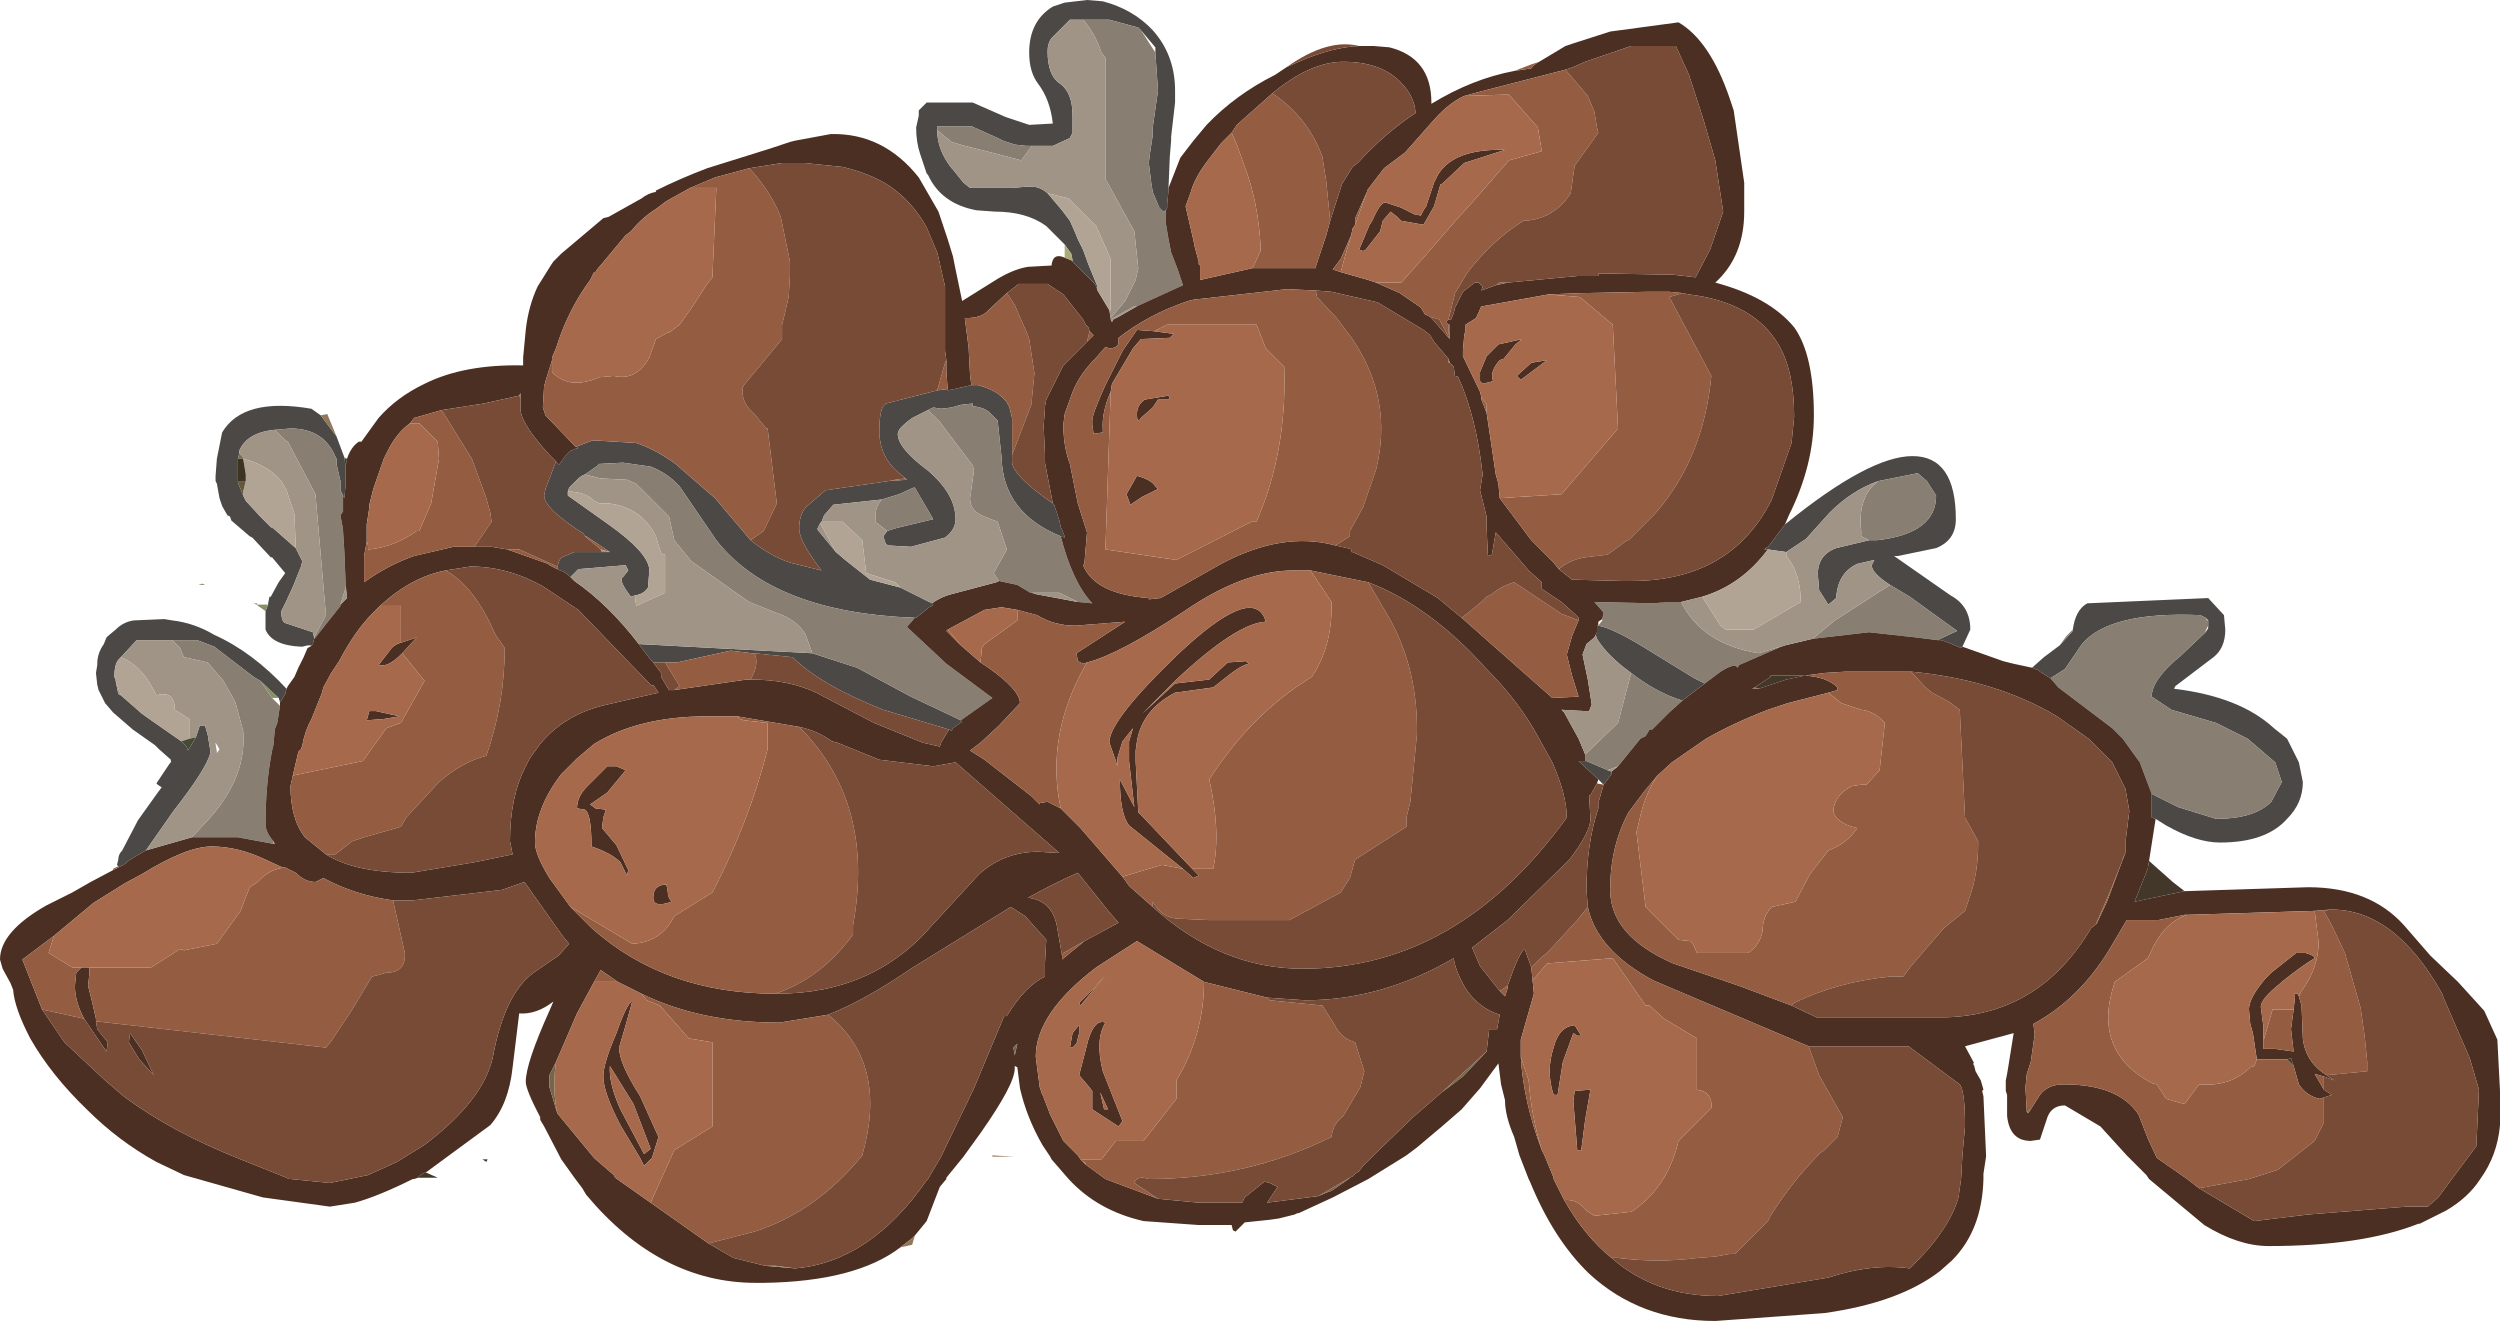 <?xml version="1.0" encoding="UTF-8" standalone="no"?>
<svg xmlns:ffdec="https://www.free-decompiler.com/flash" xmlns:xlink="http://www.w3.org/1999/xlink" ffdec:objectType="shape" height="50.25px" width="95.1px" xmlns="http://www.w3.org/2000/svg">
  <g transform="matrix(1.0, 0.0, 0.0, 1.0, 0.0, 0.0)">
    <path d="M78.85 23.95 Q78.95 23.2 79.4 22.95 L84.0 22.75 84.6 23.4 84.65 23.95 Q84.65 24.65 84.2 25.0 L82.75 26.1 82.7 26.2 Q85.2 26.5 86.5 27.7 L87.0 28.1 87.45 29.0 87.6 29.75 Q87.6 30.55 87.0 31.15 86.2 32.05 84.45 32.05 83.55 32.05 82.4 31.4 L82.0 31.15 81.85 31.1 81.85 30.55 81.85 30.45 81.85 30.2 82.85 30.7 84.3 31.15 Q85.75 31.15 86.4 30.5 L86.8 29.75 86.55 29.0 85.5 28.1 84.3 27.5 82.6 27.0 81.85 26.5 Q81.85 25.85 82.95 24.95 L83.9 24.05 84.0 23.9 84.0 23.8 84.0 23.6 83.9 23.5 83.7 23.4 Q80.25 23.25 79.2 24.5 L78.55 25.45 78.0 25.8 77.6 25.55 77.55 25.5 77.3 25.4 77.75 25.0 78.35 24.55 78.85 24.0 78.85 23.95 M4.5 32.95 L4.45 32.9 4.5 32.7 Q4.5 32.5 4.65 32.35 L5.25 31.2 6.0 30.15 6.15 29.95 6.0 29.85 5.95 29.8 6.35 29.2 6.45 29.05 6.5 29.0 6.5 28.9 6.05 28.5 5.9 28.35 5.05 27.75 4.3 27.1 4.0 26.75 3.75 26.25 3.7 26.05 3.65 25.6 3.7 25.3 3.7 25.25 Q3.7 24.85 3.95 24.5 L4.05 24.25 4.1 24.2 4.4 23.95 Q4.7 23.65 5.1 23.6 L6.25 23.55 6.55 23.6 Q7.4 23.7 8.15 24.15 9.6 24.8 10.9 26.2 L10.85 26.4 10.7 26.65 10.65 26.7 10.6 26.55 9.9 25.9 9.65 25.75 8.15 24.6 7.5 24.35 6.55 24.35 5.2 24.35 4.6 25.0 4.5 25.1 Q4.35 25.3 4.35 25.75 L4.4 25.85 4.4 25.9 4.5 26.4 4.6 26.45 5.4 27.15 5.75 27.4 6.9 28.2 7.1 28.4 7.15 28.55 7.45 28.05 7.6 27.6 7.8 27.6 7.9 27.95 8.0 28.55 8.0 28.65 Q7.85 29.25 6.6 30.85 L5.55 32.35 4.95 32.7 4.7 32.9 4.5 33.0 4.5 32.95 M11.85 24.55 L11.7 24.55 11.5 24.6 11.45 24.6 Q10.35 24.55 10.1 23.95 L10.1 23.3 10.1 23.25 10.2 23.0 10.2 22.95 10.25 22.7 10.3 22.7 10.6 22.15 10.85 21.8 10.35 21.2 10.3 21.2 9.6 20.45 9.5 20.4 8.8 19.8 8.75 19.65 8.65 19.6 8.45 19.25 8.35 18.95 8.25 18.4 8.2 18.3 8.2 18.1 8.25 17.45 8.45 16.45 Q9.25 15.1 11.85 15.55 L12.2 15.8 12.8 16.6 13.1 17.4 13.1 17.45 13.15 17.7 13.15 17.85 13.15 17.95 13.15 18.3 13.15 18.4 13.1 18.95 13.05 18.85 12.95 18.65 12.95 18.4 12.95 18.3 12.8 17.65 12.8 17.45 12.75 17.35 Q12.3 16.3 11.05 16.3 L10.45 16.35 Q9.4 16.45 9.1 17.15 L9.1 17.25 9.05 17.45 9.05 18.1 9.05 18.3 9.05 18.35 9.25 18.85 9.35 19.05 9.9 19.65 10.3 20.05 10.4 20.1 11.25 20.85 11.5 21.35 11.45 21.55 11.15 22.3 10.85 22.95 10.7 23.25 Q10.7 23.65 10.85 23.7 L11.9 24.05 11.95 24.25 11.95 24.3 11.9 24.5 11.85 24.55 M40.5 9.3 L39.8 8.6 Q39.05 8.05 37.85 8.05 L37.15 8.0 Q35.8 7.75 35.3 6.65 L35.25 6.6 35.0 5.85 Q34.85 5.4 34.85 4.85 L34.95 4.4 34.95 4.2 35.25 3.9 37.0 3.9 38.25 4.45 39.15 4.75 40.05 4.7 Q39.95 3.8 39.5 3.2 39.15 2.75 39.15 2.0 39.15 0.8 40.05 0.25 L40.5 0.1 41.35 0.0 41.95 0.05 Q43.1 0.35 43.85 1.15 44.7 2.1 44.7 3.45 L44.7 3.9 44.55 5.2 44.55 5.35 44.5 5.95 44.45 7.15 44.45 7.25 44.4 7.75 44.4 7.9 44.35 8.0 44.25 8.05 44.1 7.9 43.85 7.3 43.8 7.0 43.7 6.2 43.75 5.8 43.85 5.15 43.85 4.85 43.95 4.15 44.05 3.45 43.95 2.0 43.95 1.8 43.4 1.15 43.3 1.05 42.2 0.75 41.2 0.75 40.7 0.75 40.0 1.45 Q39.85 1.65 39.85 1.95 39.85 2.9 40.35 3.2 40.8 3.55 40.8 4.4 L40.8 4.95 40.8 5.05 40.7 5.25 40.05 5.55 39.35 5.55 39.25 5.55 39.05 5.55 38.6 5.5 38.15 5.35 37.95 5.25 36.95 4.8 35.65 4.8 35.65 4.85 35.65 4.95 Q35.65 5.7 36.2 6.4 L36.25 6.45 36.65 6.95 36.9 7.15 38.5 7.15 39.05 7.1 39.25 7.1 Q39.55 7.1 39.85 7.35 L40.4 8.0 40.7 8.4 40.9 8.85 41.0 9.1 41.2 9.5 41.4 10.05 41.75 10.9 41.75 11.05 41.7 10.9 41.65 10.8 41.1 10.25 40.9 10.05 40.8 9.95 40.8 9.9 40.75 9.65 40.5 9.3 M67.9 19.95 Q71.1 17.35 72.75 17.35 74.4 17.35 74.4 19.75 74.4 20.55 73.65 20.85 L72.2 21.15 72.05 21.15 74.2 22.65 Q74.95 23.05 74.95 23.95 L74.65 24.6 74.6 24.65 74.25 24.5 73.85 24.35 73.7 24.35 74.45 24.0 72.65 22.7 71.9 22.25 Q71.2 21.8 71.2 21.5 L71.3 21.3 70.65 21.45 Q69.9 21.8 69.85 22.75 L69.55 23.0 69.2 22.45 69.15 21.85 Q69.15 21.1 69.85 20.85 L71.1 20.55 71.4 20.55 Q73.65 20.3 73.65 18.85 L73.3 18.3 72.95 18.0 71.45 18.3 Q70.45 18.65 69.6 19.5 L68.7 20.5 67.95 21.0 67.25 20.9 67.1 20.9 67.25 20.8 67.3 20.75 67.75 20.15 67.9 19.95 M60.7 24.15 L60.75 24.05 60.75 23.95 60.75 23.8 60.8 23.8 Q61.4 23.9 62.9 24.85 L64.45 25.8 64.85 26.0 64.0 26.65 Q63.15 26.4 62.25 25.75 L62.05 25.6 Q61.15 24.95 60.75 24.3 L60.7 24.15 M38.5 17.3 L38.5 17.6 Q38.55 18.05 39.7 18.9 L40.05 19.15 40.1 19.2 40.3 19.8 40.35 20.05 40.5 20.4 40.5 20.45 40.35 20.4 Q38.15 19.5 38.1 17.4 L37.95 16.0 37.65 15.7 Q37.45 15.5 37.0 15.45 L37.0 15.35 36.55 15.4 36.2 15.5 35.8 15.55 35.5 15.5 35.3 15.6 34.7 15.9 Q34.35 16.15 34.2 16.35 L34.15 16.5 Q34.15 17.05 35.3 17.9 36.35 18.8 36.35 19.75 36.35 20.15 35.95 20.45 L34.65 20.8 33.8 20.75 33.7 20.7 33.6 20.4 33.75 20.2 34.05 20.1 35.5 19.75 34.8 18.55 34.75 18.55 34.2 18.8 33.55 19.0 31.7 19.2 31.35 19.6 31.25 19.85 31.2 19.9 31.1 20.1 31.1 20.15 31.8 21.0 32.15 21.3 33.1 22.05 34.25 22.35 35.35 22.9 35.45 22.95 35.5 23.0 35.45 23.05 35.35 23.1 34.85 23.5 34.8 23.5 Q29.4 23.3 27.25 20.55 L25.85 18.5 Q25.4 18.0 24.75 17.75 L23.7 17.6 22.75 17.65 22.75 17.7 22.25 18.05 Q22.1 18.1 21.95 18.25 L21.85 18.35 21.65 18.55 21.6 18.7 21.6 18.85 23.15 19.95 Q24.7 21.05 24.7 21.7 L24.65 22.35 Q24.5 22.6 24.15 22.65 L24.0 22.7 Q23.5 22.05 23.7 21.95 L23.9 21.7 23.8 21.5 22.0 21.65 21.7 21.95 Q21.5 21.75 21.3 21.7 L21.2 21.65 21.2 21.55 21.25 21.4 Q21.3 21.2 21.5 21.15 L21.85 21.0 22.9 21.0 23.2 21.0 22.3 20.4 22.25 20.4 22.2 20.3 Q20.7 19.35 20.7 18.85 L20.75 18.6 21.15 17.55 21.25 17.7 21.5 17.35 21.7 17.15 21.95 17.05 22.0 17.05 21.95 17.0 21.9 17.0 22.55 16.75 24.2 16.85 Q24.95 17.1 25.7 17.65 L27.2 18.95 28.3 20.25 28.55 20.55 Q29.3 21.15 30.05 21.4 L31.25 21.7 31.1 21.5 Q30.4 20.55 30.4 20.1 30.4 19.6 30.65 19.3 L31.4 18.65 33.8 18.3 34.5 18.25 34.45 18.2 34.15 17.95 Q33.5 17.4 33.45 16.5 L33.45 16.4 Q33.45 15.7 33.6 15.45 L33.7 15.35 35.65 14.85 36.05 14.8 36.05 14.85 36.3 14.8 36.95 14.65 37.0 14.65 37.2 14.65 Q38.15 14.9 38.4 15.5 L38.5 15.9 38.5 17.3 M60.3 28.95 L60.35 28.95 61.05 29.25 61.15 29.3 61.3 29.35 61.3 29.45 61.0 29.85 60.8 29.65 60.05 28.95 60.2 28.95 60.3 28.95 M24.3 24.5 L30.9 24.85 32.6 25.4 34.65 26.5 36.55 27.4 36.6 27.45 36.25 27.7 36.2 27.8 36.1 27.75 33.6 27.0 Q31.2 26.05 30.15 25.0 L28.7 24.85 28.6 24.85 27.8 24.75 25.75 25.2 25.3 25.2 24.85 25.2 24.75 25.1 24.3 24.5" fill="#4b4845" fill-rule="evenodd" stroke="none"/>
    <path d="M78.35 24.55 L78.6 24.2 78.85 23.95 78.85 24.0 78.35 24.55 M84.0 23.6 L84.0 23.8 83.9 24.0 83.9 24.05 82.95 24.95 Q81.85 25.85 81.85 26.5 L82.6 27.0 84.3 27.5 85.5 28.1 86.55 29.0 86.8 29.75 86.4 30.5 Q85.75 31.15 84.3 31.15 L82.85 30.7 81.85 30.2 81.4 29.0 80.75 28.1 80.35 27.7 78.3 26.15 78.0 25.8 78.55 25.45 79.2 24.5 Q80.25 23.25 83.7 23.4 L83.9 23.5 83.95 23.6 84.0 23.6 M60.8 23.8 L60.95 23.6 60.95 23.55 61.0 23.3 60.65 22.9 62.85 22.95 63.5 22.9 63.95 22.9 Q64.75 24.5 66.9 24.85 L67.55 24.65 67.75 24.6 66.15 25.3 66.1 25.4 Q66.0 25.2 65.45 25.55 L64.85 26.0 64.45 25.8 62.9 24.85 Q61.4 23.9 60.8 23.8 M62.05 25.6 L62.25 25.75 Q63.15 26.4 64.0 26.65 L63.5 27.1 62.85 27.75 62.75 27.75 62.6 28.0 62.4 28.1 61.55 29.15 61.15 29.3 61.05 29.25 60.35 28.95 60.3 28.95 60.3 28.7 61.55 27.5 62.05 25.6 M71.1 20.55 L70.8 20.4 70.8 20.2 Q70.65 18.9 71.45 18.3 L72.95 18.0 73.3 18.3 73.65 18.85 Q73.65 20.3 71.4 20.55 L71.1 20.55 M71.9 22.25 L72.65 22.7 74.45 24.0 73.7 24.35 72.9 24.25 71.1 24.05 68.95 24.3 69.8 23.6 71.9 22.25 M43.4 1.15 L43.5 1.3 43.95 2.0 44.05 3.45 43.95 4.15 43.85 4.85 43.85 5.15 43.75 5.8 43.7 6.2 43.8 7.0 43.85 7.3 44.1 7.9 44.25 8.05 44.35 8.0 44.35 8.5 44.45 9.1 44.55 9.6 44.8 10.25 45.0 10.85 43.25 11.65 43.15 11.65 42.25 12.15 42.25 12.1 42.8 11.45 43.2 10.65 43.3 10.2 43.15 8.8 42.05 6.8 42.05 2.2 41.9 2.0 Q41.65 1.25 41.2 0.75 L42.2 0.75 43.3 1.05 43.4 1.15 M39.25 5.55 L38.85 6.1 37.9 5.85 36.7 5.55 36.2 5.4 35.65 4.95 35.65 4.85 35.65 4.8 36.95 4.8 37.95 5.25 38.15 5.35 38.6 5.5 39.05 5.55 39.25 5.55 M40.35 20.4 Q40.8 22.15 41.55 22.95 L41.0 22.9 40.3 22.55 39.25 22.55 39.2 22.55 38.7 22.25 38.0 22.1 37.8 21.8 38.3 20.9 37.95 19.85 37.45 19.65 Q36.9 19.45 36.9 18.95 L37.05 17.9 37.0 17.7 35.75 16.05 35.3 15.6 35.5 15.5 35.8 15.55 36.2 15.5 36.55 15.4 37.0 15.35 37.0 15.45 Q37.45 15.5 37.65 15.7 L37.95 16.0 38.1 17.4 Q38.15 19.5 40.35 20.4 M22.25 18.05 L22.75 17.7 22.75 17.65 23.7 17.6 24.75 17.75 Q25.4 18.0 25.85 18.5 L27.25 20.55 Q29.4 23.3 34.8 23.5 L34.5 23.85 36.0 25.25 37.75 26.55 36.55 27.4 34.65 26.5 32.6 25.4 30.9 24.85 30.65 24.15 Q30.3 23.55 29.5 23.3 L28.5 22.9 26.3 21.35 25.65 20.55 25.45 19.65 24.2 18.4 23.85 18.25 22.85 18.2 22.25 18.05 M35.45 22.95 L35.35 22.9 35.45 22.9 35.45 22.95 M33.55 19.0 L34.2 18.8 34.75 18.55 34.8 18.55 35.5 19.75 34.05 20.1 33.75 20.2 33.3 19.85 33.3 19.65 Q33.3 19.25 33.55 19.0 M11.95 24.25 L12.4 23.4 12.0 18.8 10.95 16.8 10.85 16.75 10.45 16.35 11.05 16.3 Q12.3 16.3 12.75 17.35 L12.8 17.45 12.8 17.65 12.95 18.3 12.95 18.4 12.95 18.65 13.05 18.85 13.05 19.3 13.05 19.45 12.95 19.6 13.05 20.15 13.05 20.2 13.1 21.0 13.15 22.25 13.15 22.35 12.95 23.0 12.95 23.05 12.0 24.25 11.95 24.25 M6.55 24.35 L7.5 24.35 8.15 24.6 9.65 25.75 9.9 25.9 10.35 26.55 10.65 26.85 10.55 27.5 10.45 27.75 10.45 27.8 10.4 28.35 10.35 28.55 Q10.1 29.85 10.1 31.35 10.1 31.65 10.4 32.0 L10.4 32.1 9.05 31.85 7.3 31.85 8.0 31.1 Q9.4 29.5 9.25 27.8 L8.95 26.7 8.5 25.9 7.9 25.2 7.0 25.0 6.95 24.9 6.85 24.65 6.55 24.35" fill="#887e72" fill-rule="evenodd" stroke="none"/>
    <path d="M82.0 31.15 L81.75 32.75 81.7 33.05 81.2 34.3 83.1 33.9 87.8 33.75 Q90.15 33.75 91.45 35.2 L92.45 36.35 93.5 37.35 94.5 38.45 95.0 39.55 95.1 41.5 95.1 42.8 Q95.0 43.95 94.35 44.85 93.9 45.55 93.05 46.05 L92.05 46.55 92.0 46.55 Q89.85 47.4 86.3 47.4 85.15 47.4 83.85 46.6 L81.75 44.85 81.65 44.7 80.9 43.95 79.9 42.85 78.55 42.05 Q78.0 42.05 77.85 42.6 L77.6 43.35 77.25 43.4 Q76.45 43.4 76.35 42.45 L76.35 42.15 76.35 41.65 76.3 41.5 76.3 41.2 76.3 41.1 76.35 40.85 76.4 40.55 76.6 39.3 74.75 39.8 75.1 40.45 75.05 40.45 75.1 40.55 75.15 40.75 75.35 41.1 75.45 41.45 75.4 41.5 75.45 41.7 75.55 43.95 75.55 44.0 75.45 44.65 75.45 44.85 Q75.4 46.8 74.25 47.95 L73.8 48.35 Q72.25 49.55 69.4 49.95 L65.25 50.25 Q62.4 50.25 60.45 48.45 59.1 47.15 58.2 44.95 L58.15 44.85 57.8 43.95 57.6 43.25 Q57.25 42.45 57.25 41.85 L57.1 41.25 57.0 40.45 56.3 41.4 55.6 42.2 54.85 42.85 53.9 43.65 53.5 43.95 52.05 44.85 50.7 45.55 49.4 46.15 49.35 46.15 49.25 46.2 48.65 46.35 48.3 46.4 47.35 46.5 47.0 46.85 46.9 46.8 46.85 46.6 45.6 46.6 43.5 46.45 Q41.75 46.05 40.65 44.85 L40.0 44.1 39.95 44.0 39.65 43.55 Q39.05 42.5 38.8 41.4 L38.7 40.6 38.6 40.55 38.6 40.65 Q38.6 41.25 37.3 43.1 L36.65 44.0 36.0 44.8 36.0 44.85 35.75 45.15 35.25 46.45 34.8 47.0 34.7 47.1 34.25 47.45 Q32.55 48.75 29.05 48.8 L28.75 48.8 Q25.1 48.8 22.3 45.45 L22.15 45.2 21.85 44.8 21.35 44.1 20.7 42.85 20.55 42.6 20.55 42.5 Q20.0 41.45 20.0 41.15 20.0 40.45 20.9 38.45 L21.05 38.1 Q20.4 38.6 19.75 38.55 L19.5 40.6 Q19.35 42.0 18.65 42.8 L16.2 44.6 Q16.0 44.65 15.9 44.8 L15.75 44.85 15.7 44.85 Q14.4 45.5 13.5 45.75 L12.55 45.9 10.0 45.55 7.0 44.7 5.95 44.2 Q4.5 43.4 3.3 42.2 1.95 40.9 1.15 39.5 0.55 38.35 0.5 37.65 L0.4 37.4 0.1 36.85 0.0 36.5 Q0.0 35.45 1.75 34.45 L2.75 33.95 3.45 33.55 4.3 33.1 4.5 33.0 4.7 32.9 4.95 32.7 5.55 32.35 7.3 31.85 9.05 31.85 10.4 32.1 10.45 32.1 10.4 32.0 Q10.1 31.65 10.1 31.35 10.1 29.85 10.35 28.55 L10.4 28.35 10.45 27.8 10.45 27.75 10.55 27.5 10.65 26.85 10.65 26.7 10.7 26.65 10.85 26.4 10.9 26.2 10.95 26.1 11.2 25.75 11.35 25.4 11.55 25.0 11.7 24.65 11.8 24.6 11.85 24.55 11.9 24.5 11.95 24.3 12.0 24.25 12.95 23.05 12.95 23.0 13.2 22.75 13.15 22.25 13.1 21.0 13.05 20.2 13.05 20.15 12.95 19.6 13.05 19.45 13.05 19.3 13.05 18.85 13.1 18.95 13.15 18.4 13.15 18.3 13.15 17.95 13.15 17.85 13.15 17.7 13.2 17.45 Q13.35 17.0 13.65 16.8 L13.75 16.8 14.4 15.9 Q15.1 15.1 16.15 14.6 17.65 13.85 19.9 13.9 L19.9 13.6 20.0 12.55 Q20.1 11.65 20.45 10.9 L20.95 10.1 21.05 9.95 21.35 9.65 22.95 8.3 23.15 8.25 24.4 7.55 Q24.65 7.35 24.95 7.3 L24.95 7.25 Q25.85 6.8 26.9 6.4 L29.3 5.65 30.05 5.4 30.25 5.35 31.6 5.1 Q33.6 5.05 34.95 6.75 L35.7 8.05 35.95 8.8 36.05 9.1 36.25 9.75 36.35 10.25 36.6 11.45 37.8 10.7 Q38.5 10.25 39.1 10.15 L40.0 10.1 Q40.05 9.6 40.5 9.8 L40.75 9.9 40.8 9.95 40.9 10.05 41.1 10.25 41.65 10.8 41.7 10.9 41.75 11.05 42.2 11.8 42.25 12.1 42.25 12.15 42.3 12.25 42.35 12.15 42.55 12.05 43.25 11.65 45.0 10.85 44.8 10.25 44.55 9.6 44.45 9.1 44.35 8.5 44.35 8.0 44.4 7.9 44.4 7.75 44.45 7.25 44.45 7.15 44.9 6.0 45.4 5.35 45.9 4.75 Q47.0 3.6 48.5 2.85 L48.95 2.55 49.4 2.35 Q50.65 1.8 51.7 1.75 L52.25 1.75 52.85 1.8 Q54.45 2.2 54.45 3.9 L54.45 3.95 Q56.0 3.0 57.6 2.7 L58.25 2.6 Q58.35 2.45 58.55 2.35 L59.55 1.75 59.85 1.65 61.25 1.2 63.85 0.85 Q65.05 1.55 65.8 3.75 L65.95 4.2 66.35 6.95 66.35 8.05 Q66.35 9.75 65.25 10.75 67.3 11.3 68.25 12.45 69.0 13.5 69.0 15.8 69.0 17.7 68.05 19.6 L67.9 19.95 67.75 20.15 67.3 20.75 67.25 20.8 67.1 20.9 67.25 20.9 Q66.25 22.25 64.75 22.7 L63.95 22.9 63.5 22.9 62.85 22.95 60.65 22.9 61.0 23.3 60.95 23.55 60.8 23.65 60.8 23.8 60.75 23.8 60.75 23.95 60.75 24.05 60.7 24.15 60.65 24.25 60.35 24.5 60.2 24.9 60.4 25.85 60.55 26.8 60.45 27.05 60.3 27.05 59.4 27.0 59.5 27.1 60.05 28.1 60.3 28.7 60.3 28.95 60.2 28.95 60.05 28.95 60.8 29.65 60.75 29.8 60.5 30.25 60.45 30.25 60.5 31.15 Q60.5 31.65 59.7 32.7 L57.35 35.0 56.0 36.05 56.3 36.75 57.05 37.7 57.25 37.9 57.35 37.6 57.35 37.5 Q57.8 36.2 58.0 36.1 L58.25 36.8 58.3 37.3 58.35 37.8 58.05 38.85 57.85 39.55 57.85 40.2 Q57.95 41.9 58.65 43.75 L58.75 43.95 59.1 44.8 59.1 44.85 59.5 45.65 Q60.3 47.05 61.3 47.85 62.95 49.3 65.35 49.3 L69.55 48.6 Q71.2 48.05 72.65 48.25 74.15 46.8 74.5 45.55 L74.6 44.85 74.65 43.95 74.75 42.85 Q74.75 41.5 74.55 41.25 L72.6 39.8 68.8 39.8 62.9 37.3 Q60.75 36.15 60.4 34.5 L60.35 33.85 Q60.35 32.1 60.8 30.75 L60.8 30.55 61.0 29.85 61.3 29.45 61.3 29.35 61.55 29.15 62.4 28.1 62.6 28.0 62.75 27.75 62.85 27.75 63.5 27.1 64.0 26.65 64.85 26.0 65.45 25.55 Q66.0 25.2 66.1 25.4 L66.15 25.3 67.75 24.6 67.9 24.55 68.95 24.3 71.1 24.05 72.9 24.25 73.7 24.35 73.85 24.35 74.25 24.5 74.6 24.65 74.65 24.6 76.2 25.15 76.6 25.25 77.3 25.4 77.55 25.5 77.6 25.55 78.0 25.8 78.3 26.15 80.35 27.7 80.75 28.1 81.4 29.0 81.85 30.2 81.85 30.45 81.85 30.55 81.85 31.1 82.0 31.15 M83.2 34.8 L83.1 34.8 82.1 35.0 80.9 35.0 80.25 36.1 Q79.1 38.0 77.35 38.95 L77.4 39.35 77.25 40.4 77.1 40.85 77.05 41.35 77.05 41.4 77.1 42.3 77.15 42.35 77.25 42.2 77.6 41.65 Q77.9 41.25 78.5 41.25 80.6 41.25 81.35 42.4 L81.7 43.3 82.0 43.95 82.05 44.05 83.2 44.85 83.65 45.2 85.75 46.45 87.8 46.2 91.55 45.9 92.35 45.9 92.75 45.55 94.2 43.6 94.3 41.45 93.95 40.25 92.95 37.95 92.9 37.8 Q91.1 34.6 88.7 34.6 L88.65 34.6 88.05 34.65 83.2 34.8 M88.4 41.75 L88.25 41.8 Q87.75 41.7 87.45 41.25 L87.25 40.55 87.15 40.25 87.0 40.3 85.85 40.3 85.7 39.3 85.6 38.95 85.55 38.4 Q85.55 37.95 86.2 37.2 L86.4 37.0 87.35 36.25 87.7 36.25 Q88.05 36.35 88.05 36.45 87.55 36.75 86.8 37.35 L86.75 37.4 Q86.0 38.0 86.0 38.3 L86.1 39.05 86.1 39.4 86.1 39.6 86.1 39.9 86.55 39.9 87.25 40.0 87.15 39.15 87.25 38.4 87.3 37.95 87.3 37.8 87.4 37.8 87.45 37.9 87.55 38.25 87.6 39.5 Q87.7 40.4 88.5 40.9 L88.8 41.1 88.4 40.95 88.05 40.85 88.4 41.45 88.7 41.65 88.4 41.75 M55.1 12.15 L55.2 12.15 55.3 11.9 55.35 11.7 55.65 11.1 56.1 10.75 56.25 10.75 56.4 10.9 56.35 11.05 56.9 10.85 57.35 10.75 60.0 10.5 60.8 10.5 60.8 10.4 63.65 10.45 64.5 10.55 65.05 9.5 65.55 8.05 65.25 6.1 64.8 4.55 64.25 2.85 63.75 1.75 62.05 1.75 60.3 2.35 59.85 2.55 59.55 2.65 56.25 3.5 55.7 3.65 Q55.15 3.9 54.6 4.5 L53.45 5.8 52.65 6.4 52.0 7.25 52.0 7.3 51.55 8.3 51.55 8.55 51.45 8.7 51.4 8.95 51.0 9.85 50.7 10.25 51.0 10.35 52.05 10.65 52.35 10.75 53.25 11.15 54.05 11.7 54.2 11.95 54.4 12.05 54.5 12.15 55.15 12.9 55.15 12.65 55.15 12.55 55.15 12.35 55.1 12.35 55.0 12.25 55.1 12.15 M64.0 11.15 L63.5 11.1 62.9 11.1 62.65 11.1 60.15 11.15 58.9 11.2 56.4 11.65 56.35 11.65 56.15 12.1 55.75 12.35 55.75 12.55 55.7 12.75 55.65 13.35 55.65 13.55 56.3 14.9 56.35 15.1 56.35 15.2 56.55 15.7 56.9 18.05 57.0 18.4 57.05 18.95 58.25 20.55 59.05 21.35 59.3 21.65 59.8 22.05 61.7 22.1 62.05 22.1 Q65.85 22.1 67.4 19.0 L68.15 16.85 68.25 15.85 Q68.25 14.1 67.65 13.1 66.7 11.5 64.25 11.2 L64.0 11.15 M50.6 8.4 L51.05 7.0 51.45 6.35 51.65 6.2 Q52.7 5.05 53.85 4.3 53.8 3.65 53.3 3.15 52.55 2.35 51.1 2.35 49.85 2.35 48.4 3.55 L47.05 4.75 46.85 5.05 46.45 5.45 45.95 6.1 Q45.45 6.75 45.3 7.3 L45.1 7.85 45.4 9.15 45.45 9.4 45.6 9.95 45.6 10.05 45.65 10.1 45.65 10.5 45.65 10.65 47.65 10.2 48.3 10.2 49.85 10.2 50.05 10.2 50.05 10.15 50.45 8.95 50.6 8.4 M54.8 7.0 L54.55 7.85 54.15 8.55 53.3 8.4 53.15 8.25 52.9 8.05 52.6 8.4 52.5 8.8 51.95 9.5 51.85 9.55 51.7 9.5 52.1 8.55 52.2 8.4 Q52.5 7.7 52.7 7.7 L53.3 7.9 53.8 8.15 54.05 8.2 54.15 8.0 54.25 7.85 54.55 6.95 54.7 6.65 Q55.3 5.65 57.25 5.7 L55.7 6.2 54.85 7.0 54.8 7.0 M55.1 13.65 L54.55 13.0 54.4 12.75 54.15 12.55 52.4 11.5 50.65 11.1 50.05 11.05 48.95 11.0 45.4 11.4 45.2 11.45 Q43.7 11.95 42.55 12.85 L42.55 12.9 42.55 13.05 Q42.5 13.25 42.2 13.25 L42.05 13.2 41.7 13.6 Q41.0 14.3 40.75 15.05 L40.5 15.75 40.45 16.15 Q40.45 17.0 40.7 17.65 L41.0 19.15 41.35 20.25 41.25 21.45 41.2 21.5 Q41.65 22.6 43.7 22.75 L43.7 22.8 44.15 22.75 46.45 21.45 Q48.8 20.2 50.8 20.75 L51.25 20.85 51.4 20.9 51.4 21.0 51.45 21.0 52.6 21.5 54.7 22.75 55.6 23.5 59.05 26.55 60.05 26.5 59.8 25.7 59.6 24.9 59.8 24.2 59.9 23.95 60.05 23.6 60.05 23.5 59.9 23.35 59.4 22.9 58.65 22.4 58.65 22.15 58.15 21.7 56.9 20.25 56.75 21.1 56.6 21.15 56.55 20.05 56.55 19.65 56.3 18.65 56.4 18.05 Q56.15 15.8 55.45 14.3 L55.35 14.35 55.3 13.95 55.15 13.8 55.1 13.65 M41.45 12.6 L41.4 12.45 41.3 12.35 41.2 12.15 40.45 11.2 39.85 10.8 38.75 10.8 38.3 11.15 37.65 11.75 37.6 11.8 Q37.35 12.1 36.75 12.1 L36.7 12.1 36.85 13.25 36.85 13.3 36.9 14.25 36.95 14.65 36.3 14.8 36.05 14.85 36.05 14.8 36.0 14.15 36.0 13.85 36.0 13.7 35.95 13.35 35.95 12.1 35.95 11.35 35.95 10.9 35.8 10.25 35.7 9.8 35.65 9.6 35.25 8.65 Q34.7 7.65 33.8 7.05 33.1 6.6 32.05 6.35 L30.6 6.2 29.75 6.2 28.5 6.4 27.2 6.75 26.25 7.15 25.35 7.65 24.95 7.95 Q24.4 8.3 24.0 8.8 L23.8 8.95 22.8 10.15 22.75 10.2 22.65 10.35 22.6 10.35 22.45 10.65 Q21.6 11.8 21.15 13.25 L21.0 13.6 21.0 13.7 20.75 14.5 20.75 14.55 20.7 14.65 20.65 15.5 20.75 15.8 21.9 17.0 21.95 17.0 22.0 17.05 21.95 17.05 21.7 17.15 21.5 17.35 21.25 17.7 21.15 17.55 20.9 17.3 Q19.8 16.1 19.8 15.55 L19.8 15.15 19.8 14.95 19.75 15.05 18.4 15.35 16.8 15.6 15.75 15.9 15.6 16.1 Q15.1 16.45 14.75 17.15 L14.6 17.45 14.2 18.6 14.05 19.2 14.05 19.3 13.95 19.95 13.95 20.45 13.95 20.6 13.85 21.15 13.85 22.15 Q14.75 21.5 15.75 21.15 L17.25 20.8 18.05 20.8 18.7 20.8 19.3 20.9 20.85 21.45 20.9 21.5 21.2 21.65 21.3 21.7 Q21.5 21.75 21.7 21.95 L21.85 22.1 Q23.15 23.0 24.3 24.5 L24.75 25.1 24.85 25.2 25.15 25.6 25.15 25.75 25.45 26.25 25.65 26.25 28.4 25.85 28.55 25.85 Q30.0 25.85 31.05 26.35 L33.25 27.5 35.1 28.25 35.75 28.4 35.8 28.25 36.1 27.75 36.2 27.8 36.25 27.7 36.6 27.45 36.55 27.4 37.75 26.55 36.0 25.25 34.5 23.85 34.8 23.5 34.85 23.5 35.35 23.1 35.45 23.05 35.5 23.0 35.45 22.95 Q35.8 22.7 36.2 22.6 L37.9 22.15 38.0 22.1 38.7 22.25 39.2 22.55 39.25 22.55 39.4 22.6 41.0 22.9 41.55 22.95 Q40.8 22.15 40.35 20.4 L40.5 20.45 40.5 20.4 40.35 20.05 40.3 19.8 40.1 19.2 40.05 19.15 39.75 17.6 39.75 17.25 39.7 16.2 39.75 15.55 39.75 15.45 39.8 15.2 40.45 13.9 41.35 13.0 41.6 12.75 41.45 12.6 M42.25 14.9 Q41.9 15.7 41.95 16.35 L41.95 16.45 41.6 16.5 41.55 16.15 41.55 16.0 Q41.55 15.75 42.05 14.65 L42.2 14.35 42.7 13.35 43.25 12.55 43.9 12.6 44.65 12.7 44.5 12.85 43.4 12.9 43.1 13.25 42.3 14.6 42.25 14.9 M44.45 15.2 L44.05 15.2 43.85 15.5 43.4 15.9 Q43.25 16.15 43.25 15.75 43.25 15.4 43.55 15.2 L44.45 15.05 44.5 15.15 44.45 15.2 M43.95 18.5 L44.05 18.6 43.45 18.9 43.0 19.2 42.85 18.8 43.25 18.1 Q43.8 18.25 43.95 18.5 M41.35 25.2 L41.2 25.25 41.0 25.15 40.95 24.85 42.8 23.65 40.9 23.8 Q40.1 23.8 39.45 23.4 L38.7 23.2 38.1 23.1 37.45 23.2 36.05 23.95 36.0 24.0 36.55 24.55 37.3 25.2 37.6 25.4 Q38.8 26.25 38.8 26.75 L38.0 27.6 37.3 28.25 36.9 28.55 37.45 28.9 39.25 30.3 39.55 30.6 39.55 30.55 39.85 30.5 40.35 30.75 41.1 31.5 42.7 33.35 42.95 33.7 43.85 34.5 Q46.45 36.85 49.55 36.85 55.45 36.85 59.6 31.1 59.6 30.25 59.05 29.0 L58.8 28.55 58.55 28.1 Q57.8 26.7 56.55 25.45 54.4 23.05 52.05 22.15 L49.85 21.7 49.2 21.7 Q47.3 21.7 45.05 23.25 42.55 24.9 41.35 25.2 M45.0 33.05 L42.95 31.4 Q42.6 30.95 42.6 29.65 L43.15 30.7 42.95 28.95 42.95 28.9 42.95 28.2 43.1 27.7 42.7 28.2 42.5 28.85 42.5 28.95 42.5 29.15 42.45 28.95 42.2 28.25 42.2 28.2 Q42.25 27.35 44.8 24.9 47.55 22.3 48.1 23.5 L48.15 23.65 Q47.05 23.7 44.75 25.85 L43.45 27.15 44.7 26.0 46.0 25.85 46.7 25.2 47.4 25.15 47.5 25.25 Q47.25 25.3 46.85 25.6 L46.15 26.15 44.7 26.35 Q43.45 27.0 43.25 28.2 L43.2 28.55 43.2 28.95 43.3 30.9 43.45 31.05 45.35 33.05 45.6 33.3 45.4 33.4 45.0 33.05 M58.85 13.7 L57.85 14.45 57.7 14.3 58.25 13.8 58.85 13.7 M57.2 13.65 L57.05 13.7 Q56.65 14.15 56.8 14.5 L56.4 14.6 56.3 14.5 56.3 14.15 56.55 13.55 56.7 13.4 57.0 13.1 57.9 12.9 57.65 13.1 57.2 13.65 M41.25 35.8 L42.55 35.1 42.2 34.7 41.0 33.2 Q40.1 33.6 39.1 34.15 40.0 34.25 40.2 35.2 L40.4 36.35 40.4 36.5 41.25 35.8 M45.8 37.35 L43.25 35.8 41.7 36.8 Q39.4 38.55 39.4 40.2 L39.55 41.35 39.65 41.65 39.7 41.7 39.7 41.75 39.95 42.4 40.45 43.4 41.0 43.95 41.1 44.1 41.15 44.15 41.3 44.3 42.05 44.85 44.05 45.6 45.6 45.75 47.25 45.75 47.35 45.55 48.1 44.95 48.3 45.0 48.6 45.15 48.2 45.75 50.15 45.5 50.5 45.35 50.65 45.3 51.3 44.85 51.35 44.8 51.45 44.75 51.5 44.7 51.55 44.65 51.7 44.55 51.85 44.35 52.25 43.95 53.75 42.5 54.85 41.55 55.65 40.95 56.55 40.0 56.65 39.15 56.95 39.15 57.05 38.6 Q56.25 38.35 55.75 37.6 55.35 36.9 55.3 36.45 52.55 38.05 49.65 38.05 L48.2 37.95 45.8 37.35 M41.6 37.6 L42.05 37.1 41.1 38.25 41.05 38.15 41.6 37.6 M40.8 39.3 L41.0 39.05 41.05 39.0 41.05 39.3 40.95 39.7 40.8 39.85 40.7 39.85 40.8 39.3 M42.05 38.9 Q41.65 39.55 41.95 40.75 L42.7 42.65 42.55 42.85 41.55 42.2 41.55 41.5 41.35 41.25 41.05 40.9 41.4 39.55 Q41.65 38.75 42.05 38.9 M42.15 42.2 L41.85 41.55 42.0 42.2 42.15 42.2 M60.0 39.4 L59.85 39.3 59.45 40.4 59.25 41.65 59.1 41.65 Q58.95 41.2 58.95 40.75 58.95 40.3 59.1 39.85 59.3 39.05 59.9 39.0 L60.15 39.4 60.0 39.4 M60.5 41.45 L60.3 42.6 60.15 43.75 60.0 43.75 59.85 41.9 59.9 41.5 60.5 41.45 M80.85 32.45 L80.85 32.15 80.85 32.05 81.0 30.85 80.85 30.0 80.35 29.0 79.45 28.1 78.25 27.25 Q75.9 25.85 72.7 25.55 L70.2 25.55 69.4 25.6 68.65 25.7 Q69.5 25.75 69.9 26.15 L69.9 26.25 69.55 26.35 68.0 26.75 67.25 27.0 Q65.95 27.5 64.9 28.1 L63.6 29.0 63.05 29.5 62.55 30.1 61.95 30.9 Q61.25 32.2 61.25 33.85 61.25 35.6 63.65 36.65 L66.15 37.5 68.15 38.25 69.1 38.7 73.0 38.7 73.35 38.7 74.0 38.7 Q77.6 38.6 79.55 35.3 L79.75 35.15 80.15 34.3 80.75 32.7 80.85 32.45 M66.9 26.2 L67.95 25.85 68.65 25.7 67.35 25.7 67.35 25.75 66.75 26.15 66.65 26.2 66.9 26.2 M12.4 32.5 Q13.5 33.2 15.65 33.2 L18.05 32.8 19.5 32.5 19.4 32.0 Q19.4 30.3 20.0 29.15 L20.15 28.85 20.55 28.3 Q21.5 27.15 23.1 26.8 L25.05 26.35 24.85 26.05 24.8 26.1 22.0 23.2 20.65 22.3 Q19.3 21.55 17.9 21.55 L16.95 21.7 Q15.65 21.95 14.45 23.05 L14.2 23.3 Q13.5 24.0 12.9 25.15 L12.6 25.6 12.3 26.15 12.25 26.35 11.85 27.35 Q11.6 27.8 11.5 28.35 L11.45 28.5 11.35 28.6 11.15 29.45 11.05 29.9 Q11.05 31.15 11.6 31.85 L12.4 32.5 M15.25 24.45 L15.85 24.25 15.3 24.85 15.25 24.9 Q14.75 25.4 14.4 25.3 L14.9 24.65 Q15.05 24.5 15.25 24.45 M14.3 27.05 L15.2 27.25 14.9 27.3 14.6 27.35 13.95 27.4 14.05 27.05 14.3 27.05 M10.85 33.0 L10.75 33.0 10.1 32.7 Q9.05 32.2 8.05 32.2 7.1 32.2 5.4 33.25 L4.75 33.6 3.55 34.35 2.05 35.6 0.85 36.5 1.6 38.4 2.45 39.65 4.0 41.1 4.7 41.7 Q6.5 43.05 9.15 44.1 L10.65 44.7 11.0 44.85 11.05 44.85 12.55 45.0 14.0 44.7 15.1 44.2 16.15 43.55 Q18.4 41.85 18.75 40.2 19.2 37.8 20.3 37.0 L21.25 36.35 21.65 35.9 21.4 35.6 19.95 33.55 19.1 33.85 15.7 34.25 14.95 34.25 Q13.5 34.05 12.3 33.4 L12.0 33.55 Q11.6 33.55 11.25 33.2 L10.85 33.0 M3.1 36.8 L3.4 36.8 3.4 37.05 3.35 37.5 3.5 38.1 3.65 38.75 3.65 38.85 3.7 39.15 4.1 39.65 4.05 40.0 3.3 38.9 3.2 38.75 Q2.85 38.1 2.85 37.5 L2.9 37.0 3.1 36.8 M5.3 40.3 L4.9 39.65 4.95 39.3 5.4 39.95 5.85 40.9 5.3 40.3 M29.5 37.8 L29.55 37.8 Q33.25 37.8 35.5 35.15 L37.25 33.25 Q38.2 32.4 39.5 32.4 L40.3 32.45 36.35 29.0 35.5 29.15 33.45 28.9 31.85 28.25 31.65 28.2 Q31.1 27.8 30.4 27.65 L28.05 27.25 26.9 27.25 Q24.3 27.25 22.6 28.3 L21.95 28.85 21.35 29.45 Q20.35 30.75 20.35 32.05 20.35 32.5 20.9 33.4 L21.7 34.5 22.5 35.3 Q25.3 37.8 29.5 37.8 M30.25 48.25 Q33.1 48.0 35.25 44.9 L35.3 44.85 35.8 44.0 37.05 41.4 38.2 38.65 38.3 38.65 Q39.0 37.5 39.75 37.15 L39.75 36.65 39.8 35.75 39.0 34.85 38.45 34.5 34.65 36.85 Q32.9 38.05 31.5 38.6 L29.65 38.9 Q26.65 38.9 24.4 37.8 L23.5 37.35 22.85 36.9 22.6 37.35 21.95 38.55 21.15 40.4 20.9 40.9 20.9 41.15 20.9 41.35 21.2 42.35 22.6 44.05 23.35 44.7 23.4 44.8 24.75 45.75 26.95 47.3 27.9 47.85 29.1 48.15 30.25 48.25 M22.65 30.75 L23.05 30.8 22.95 31.1 22.9 31.5 23.45 32.15 23.9 33.1 23.85 33.3 23.6 32.8 Q23.25 32.45 22.5 32.2 22.5 30.95 22.25 30.8 L21.95 30.75 Q21.95 30.3 22.35 29.9 L23.1 29.15 23.45 29.15 23.8 29.3 23.1 30.15 22.45 30.6 22.65 30.75 M25.4 33.9 Q25.4 34.15 25.55 34.3 24.85 34.55 24.85 34.15 24.85 33.65 25.35 33.65 L25.4 33.9 M24.05 38.1 L23.8 39.0 23.55 39.85 Q23.55 40.45 24.35 41.7 L25.05 43.25 24.8 44.05 24.5 44.35 24.35 44.05 23.6 42.8 Q22.95 41.55 22.95 40.95 22.95 40.45 23.45 39.3 23.85 38.15 24.05 38.1 M23.2 40.55 Q23.15 41.2 23.6 42.2 L24.5 43.9 24.75 43.7 24.1 42.0 23.2 40.55 M38.55 39.85 L38.6 40.15 38.7 39.7 38.55 39.85" fill="#4b2f22" fill-rule="evenodd" stroke="none"/>
    <path d="M81.75 32.75 L82.65 33.55 83.1 33.9 81.2 34.3 81.7 33.05 81.75 32.75 M16.2 44.6 L16.65 44.8 15.9 44.8 Q16.0 44.65 16.2 44.6 M87.25 40.55 L87.0 40.3 87.15 40.25 87.25 40.55 M68.65 25.7 L67.95 25.85 66.9 26.2 66.75 26.15 67.35 25.75 67.35 25.7 68.65 25.7 M18.5 44.2 L18.35 44.1 18.55 44.1 18.5 44.2" fill="#423729" fill-rule="evenodd" stroke="none"/>
    <path d="M4.3 33.1 L4.3 33.05 4.5 32.95 4.5 33.0 4.3 33.1 M57.6 2.7 L58.25 2.45 58.55 2.35 Q58.35 2.45 58.25 2.6 L57.6 2.7 M77.1 42.3 L77.05 41.4 77.05 41.35 77.1 40.85 77.25 40.4 77.4 39.35 77.35 38.95 Q79.1 38.0 80.25 36.1 L80.9 35.0 82.1 35.0 83.1 34.8 83.2 34.8 Q82.3 35.1 81.8 36.25 L81.7 36.45 80.45 37.35 Q79.55 39.95 81.85 41.2 L82.05 41.25 82.4 41.8 83.1 42.0 83.65 41.25 Q84.85 41.35 85.6 40.6 L85.75 40.55 85.85 40.3 87.0 40.3 87.25 40.55 87.45 41.25 Q87.75 41.7 88.25 41.8 L88.4 41.75 88.4 42.7 88.05 43.4 86.65 44.5 85.55 44.85 83.65 45.2 83.2 44.85 82.05 44.05 82.0 43.95 81.7 43.3 81.35 42.4 Q80.6 41.25 78.5 41.25 77.9 41.25 77.6 41.65 L77.25 42.2 77.1 42.3 M88.05 34.65 L88.65 34.6 88.4 34.65 88.7 35.2 89.2 36.25 89.8 38.35 89.95 39.4 90.05 40.4 90.05 40.75 88.5 40.9 Q87.7 40.4 87.6 39.5 L87.55 38.25 87.45 37.9 87.55 37.7 Q88.2 36.8 88.2 35.85 L88.05 34.65 M86.1 39.6 L86.45 38.4 87.25 38.4 87.15 39.15 87.25 40.0 86.55 39.9 86.1 39.9 86.1 39.6 M88.4 40.95 L88.4 41.45 88.05 40.85 88.4 40.95 M59.55 2.65 L60.4 3.65 60.65 4.25 60.75 4.85 60.8 5.05 59.9 6.3 59.75 7.35 Q59.1 8.35 57.95 8.4 56.75 9.15 55.8 10.4 L55.35 11.15 55.15 11.95 55.1 12.15 55.0 12.25 55.1 12.35 55.1 12.45 55.1 12.7 55.15 12.65 55.15 12.9 54.75 12.15 54.4 12.05 54.2 11.95 54.05 11.7 53.25 11.15 52.35 10.75 53.3 10.75 54.15 9.8 55.5 8.25 56.05 7.65 57.4 6.1 58.65 5.75 58.5 4.85 57.4 3.6 57.25 3.6 55.7 3.65 56.25 3.5 59.55 2.65 M56.9 10.85 L57.05 10.75 57.35 10.75 56.9 10.85 M58.9 11.2 L60.15 11.15 62.65 11.1 62.9 11.1 63.5 11.1 64.0 11.15 63.5 11.3 65.1 14.3 Q64.8 17.45 62.95 19.55 L61.95 20.55 61.9 20.55 61.15 21.1 60.3 21.2 Q59.7 21.3 59.3 21.65 L59.05 21.35 58.25 20.55 57.05 18.95 59.4 18.8 61.55 16.3 61.35 12.35 60.1 11.3 58.9 11.2 M48.4 3.55 Q49.75 4.45 50.3 5.95 L50.45 6.9 50.6 8.4 50.45 8.95 50.05 10.15 50.05 10.2 49.85 10.2 48.3 10.2 47.65 10.2 47.95 9.55 47.95 9.5 47.95 9.3 Q47.85 7.65 47.35 6.35 L47.05 5.5 46.85 5.05 47.05 4.75 48.4 3.55 M52.0 7.3 L51.55 8.55 51.55 8.3 52.0 7.3 M51.4 8.95 L51.15 9.8 51.0 10.35 50.7 10.25 51.0 9.85 51.4 8.95 M50.05 11.05 L50.1 11.3 50.85 12.1 51.45 12.9 Q53.0 15.2 52.35 17.85 L51.85 19.3 51.35 20.2 51.35 20.25 51.35 20.4 50.8 20.75 Q48.8 20.2 46.45 21.45 L44.15 22.75 43.7 22.8 43.7 22.75 Q41.65 22.6 41.2 21.5 L41.25 21.45 41.35 20.25 41.0 19.15 40.7 17.65 Q40.45 17.0 40.45 16.15 L40.5 15.75 40.75 15.05 Q41.0 14.3 41.7 13.6 L42.05 13.2 42.2 13.25 Q42.5 13.25 42.55 13.05 L42.55 12.9 42.55 12.85 Q43.7 11.95 45.2 11.45 L45.4 11.4 48.95 11.0 50.05 11.05 M55.6 23.5 L55.8 23.35 56.35 22.9 56.55 22.7 56.75 22.6 Q57.1 22.3 57.6 22.15 L59.4 23.35 60.05 23.6 59.9 23.95 59.8 24.2 59.6 24.9 59.8 25.7 60.05 26.5 59.05 26.55 55.6 23.5 M56.35 15.1 L56.55 15.4 56.55 15.7 56.35 15.2 56.35 15.1 M38.3 11.15 L38.6 11.6 39.1 12.75 39.15 12.9 39.35 14.2 39.25 15.2 39.25 15.35 38.5 17.3 38.5 15.9 38.4 15.5 Q38.15 14.9 37.2 14.65 L37.0 14.65 36.95 14.65 36.9 14.25 36.85 13.3 36.85 13.25 36.7 12.1 36.75 12.1 Q37.35 12.1 37.6 11.8 L37.65 11.75 38.3 11.15 M41.35 13.0 L41.45 12.6 41.6 12.75 41.35 13.0 M42.25 14.9 L42.05 20.9 44.75 21.3 47.6 19.85 47.8 19.85 48.15 18.95 Q48.95 16.6 48.85 13.95 L48.15 13.25 47.8 12.35 44.4 12.35 43.9 12.6 43.25 12.55 42.7 13.35 42.2 14.35 42.05 14.65 Q41.55 15.75 41.55 16.0 L41.55 16.15 41.6 16.5 41.95 16.45 41.95 16.35 Q41.9 15.7 42.25 14.9 M38.7 23.2 L39.45 23.4 Q40.1 23.8 40.9 23.8 L42.8 23.65 40.95 24.85 41.0 25.15 41.2 25.25 41.35 25.2 Q39.75 27.95 40.35 30.75 L39.85 30.5 39.55 30.55 39.55 30.6 39.25 30.3 37.45 28.9 36.9 28.55 37.3 28.25 38.0 27.6 38.8 26.75 Q38.8 26.25 37.6 25.4 L37.3 25.2 37.35 24.65 37.45 24.5 38.7 23.6 38.7 23.2 M49.85 21.7 L52.05 22.15 52.9 23.6 Q53.95 25.55 53.9 27.95 L53.65 30.5 53.5 31.1 53.5 31.45 51.55 32.7 51.35 33.4 51.0 33.95 49.05 35.0 47.5 35.0 46.9 35.0 46.0 35.0 44.9 34.95 Q44.2 34.95 43.85 34.3 L43.85 34.5 42.95 33.7 42.7 33.35 44.2 32.9 45.0 33.05 45.4 33.4 45.6 33.3 45.35 33.05 45.8 33.05 46.15 33.05 Q46.45 31.65 46.0 29.65 47.6 27.15 49.9 25.75 50.7 24.55 50.65 22.9 L49.85 21.7 M57.05 37.7 L57.35 37.5 57.35 37.6 57.25 37.9 57.05 37.7 M58.25 36.8 L58.65 36.4 58.85 36.25 60.0 35.0 60.4 34.5 Q60.75 36.15 62.9 37.3 L68.8 39.8 69.2 40.9 70.1 42.5 69.9 43.25 69.4 43.75 69.25 43.85 Q68.2 44.9 67.35 46.25 L67.25 46.45 66.0 47.7 65.8 47.7 65.25 47.8 64.6 47.85 Q63.05 48.05 61.55 47.85 L61.3 47.85 Q60.3 47.05 59.5 45.65 60.0 45.6 60.35 46.05 L60.65 46.25 62.0 46.1 62.05 46.1 Q63.35 45.25 63.8 43.6 L63.85 43.4 65.1 42.15 Q65.15 41.65 64.75 41.5 L64.55 41.45 64.55 39.5 63.3 38.75 62.75 38.25 62.6 38.25 61.35 36.45 58.85 36.65 58.3 37.3 58.25 36.8 M40.4 36.35 L40.45 36.25 41.25 35.8 40.4 36.5 40.4 36.35 M41.1 44.1 L41.9 44.1 42.45 43.4 43.5 43.4 44.75 41.8 44.75 41.1 Q45.8 39.35 45.8 37.35 L48.2 37.95 48.3 38.05 50.3 38.25 50.75 38.95 Q51.0 39.5 51.55 39.65 L51.9 40.75 51.75 41.35 51.1 42.45 Q50.7 42.75 50.65 43.25 47.4 44.85 43.7 44.85 43.25 44.7 43.15 45.0 L44.05 45.6 42.05 44.85 41.3 44.3 41.3 44.25 41.15 44.15 41.1 44.1 M57.85 40.2 L58.15 41.1 Q58.25 42.45 58.65 43.75 57.95 41.9 57.85 40.2 M72.7 25.55 L73.25 26.15 73.5 26.35 74.15 26.7 74.55 27.0 74.75 31.1 75.25 32.0 75.25 32.1 Q75.25 33.25 74.9 34.2 L74.75 34.65 73.95 35.3 73.3 36.05 72.7 36.75 72.4 37.15 71.9 37.15 Q69.9 37.35 68.25 38.15 L68.15 38.25 66.15 37.5 63.65 36.65 Q61.25 35.6 61.25 33.85 61.25 32.2 61.95 30.9 L62.55 30.1 63.05 29.5 Q62.55 30.25 62.35 31.25 L62.25 31.65 62.6 34.5 63.85 35.75 64.3 35.8 64.4 35.9 64.55 36.25 66.5 36.25 Q66.95 35.95 67.05 35.4 67.05 34.85 67.4 34.5 L68.3 34.3 68.85 33.25 69.55 32.35 Q70.25 32.1 70.65 31.5 L70.45 31.45 Q69.85 31.25 69.75 30.9 L69.75 30.75 Q69.85 30.2 70.45 29.9 L70.8 29.85 71.0 29.85 71.5 29.3 71.7 27.5 Q71.3 27.05 70.8 27.0 L70.05 26.75 69.55 26.35 69.9 26.25 69.9 26.15 Q69.5 25.75 68.65 25.7 L69.4 25.6 70.2 25.55 72.7 25.55 M79.75 35.15 L79.75 35.1 80.25 33.95 80.75 32.7 80.75 32.65 80.85 32.45 80.75 32.7 80.15 34.3 79.75 35.15 M66.9 26.2 L66.65 26.2 66.75 26.15 66.9 26.2 M28.5 6.4 Q29.3 7.25 29.7 8.25 L30.05 9.95 30.05 10.15 30.05 10.5 30.0 11.3 29.85 11.95 29.75 12.35 29.75 12.55 29.75 12.9 28.3 14.65 28.25 14.75 Q28.2 15.2 28.5 15.55 L28.7 15.75 29.15 16.3 29.2 16.3 29.55 19.15 29.05 20.2 28.55 20.55 28.3 20.25 27.2 18.95 25.7 17.65 Q24.95 17.1 24.2 16.85 L22.55 16.75 21.9 17.0 20.75 15.8 20.65 15.5 20.7 14.65 20.75 14.55 20.75 14.5 21.0 13.7 21.0 13.95 21.0 14.15 Q21.65 14.85 22.8 14.35 L23.35 14.3 Q24.2 14.5 24.7 13.6 L24.95 12.9 25.4 12.65 25.45 12.65 25.85 12.35 26.35 11.65 26.9 10.8 27.1 10.55 27.25 7.15 26.25 7.15 27.2 6.75 28.5 6.4 M33.8 18.3 L34.05 18.25 34.45 18.2 34.5 18.25 33.8 18.3 M35.65 14.85 L35.95 13.8 36.0 13.7 36.0 13.85 36.0 14.15 36.05 14.8 35.65 14.85 M22.25 20.4 L22.3 20.4 23.2 21.0 22.85 20.9 22.25 20.4 M21.2 21.55 L21.2 21.65 20.9 21.5 20.85 21.45 19.3 20.9 19.75 20.9 21.2 21.55 M19.8 15.15 L19.75 15.05 19.8 14.95 19.8 15.15 M16.8 15.6 L17.95 17.45 18.5 18.95 18.65 19.5 18.7 19.85 18.05 20.8 17.25 20.8 15.75 21.15 Q14.75 21.5 13.85 22.15 L13.85 21.15 13.95 20.6 14.0 20.75 14.0 20.9 14.05 20.9 Q15.0 20.8 15.85 20.2 L15.95 20.2 16.4 19.15 16.7 17.45 16.65 16.8 15.95 16.1 15.6 16.1 15.75 15.9 16.8 15.6 M16.95 21.7 Q18.05 22.3 18.85 24.15 L19.2 24.65 Q19.2 26.75 18.5 28.75 17.55 29.0 16.7 29.75 L15.45 31.1 15.25 31.45 13.85 31.85 13.4 32.0 12.75 32.5 12.4 32.5 11.6 31.85 Q11.05 31.15 11.05 29.9 L11.15 29.45 11.15 29.5 13.8 28.95 14.7 27.7 15.25 27.5 16.15 25.9 15.3 24.85 15.85 24.25 15.25 24.45 15.25 23.05 14.45 23.05 Q15.65 21.95 16.95 21.7 M36.05 23.95 L36.55 24.55 36.0 24.0 36.05 23.95 M2.05 35.6 L1.85 36.25 2.75 36.8 3.1 36.8 2.9 37.0 2.85 37.5 Q2.85 38.1 3.2 38.75 L1.6 38.4 0.85 36.5 2.05 35.6 M3.4 36.8 L5.75 36.8 6.85 36.1 7.0 36.15 8.25 35.9 9.15 34.65 9.5 33.75 9.8 33.55 Q10.25 33.05 10.85 33.0 L11.25 33.2 Q11.6 33.55 12.0 33.55 L12.3 33.4 Q13.5 34.05 14.95 34.25 L15.4 36.25 Q15.45 37.0 14.7 37.0 L14.35 37.1 14.15 37.15 13.4 38.4 12.6 39.6 12.4 39.85 3.65 38.85 3.65 38.75 3.5 38.1 3.35 37.5 3.4 37.05 3.4 36.8 M28.55 25.85 L28.4 25.85 25.65 26.25 25.85 26.1 25.3 25.2 25.75 25.2 27.8 24.75 28.6 24.85 28.7 24.85 Q28.9 25.25 28.55 25.85 M30.4 27.65 Q33.3 30.55 32.45 35.2 L32.45 35.55 Q31.25 37.2 29.5 37.8 25.3 37.8 22.5 35.3 L21.7 34.5 24.05 35.9 Q25.15 35.85 25.65 34.85 L27.1 33.95 Q28.5 31.25 29.2 28.5 L29.2 27.5 28.3 27.4 28.15 27.35 28.05 27.25 30.4 27.65 M31.5 38.6 Q33.8 40.45 32.8 43.95 31.05 46.1 28.7 46.85 L26.95 47.3 24.75 45.75 25.65 43.75 27.1 42.85 27.1 39.65 26.2 39.5 25.1 38.25 24.6 38.05 24.4 37.8 Q26.65 38.9 29.65 38.9 L31.5 38.6 M23.5 37.35 L22.6 37.35 22.85 36.9 23.5 37.35" fill="#945d42" fill-rule="evenodd" stroke="none"/>
    <path d="M85.85 40.3 L85.75 40.55 85.6 40.6 Q84.85 41.35 83.65 41.25 L83.1 42.0 82.4 41.8 82.05 41.25 81.85 41.2 Q79.55 39.95 80.45 37.35 L81.7 36.45 81.8 36.25 Q82.3 35.1 83.2 34.8 L88.05 34.65 88.2 35.85 Q88.2 36.8 87.55 37.7 L87.45 37.9 87.4 37.8 87.3 37.8 87.3 37.95 87.25 38.4 86.45 38.4 86.1 39.6 86.1 39.4 86.1 39.05 86.0 38.3 Q86.0 38.0 86.75 37.4 L86.8 37.35 Q87.55 36.75 88.05 36.45 88.05 36.35 87.7 36.25 L87.35 36.25 86.4 37.0 86.2 37.2 Q85.55 37.95 85.55 38.4 L85.6 38.95 85.7 39.3 85.85 40.3 M55.7 3.65 L57.25 3.6 57.4 3.6 58.5 4.85 58.65 5.75 57.4 6.1 56.05 7.65 55.5 8.25 54.15 9.8 53.3 10.75 52.35 10.75 52.05 10.65 51.0 10.35 51.15 9.8 51.4 8.95 51.45 8.7 51.55 8.55 52.0 7.3 52.0 7.25 52.65 6.4 53.45 5.8 54.6 4.5 Q55.15 3.9 55.7 3.65 M58.9 11.2 L60.1 11.3 61.35 12.35 61.55 16.3 59.4 18.8 57.05 18.95 57.0 18.4 56.9 18.05 56.55 15.7 56.55 15.4 56.35 15.1 56.3 14.9 55.65 13.55 55.65 13.35 55.7 12.75 55.75 12.55 55.75 12.35 56.15 12.1 56.35 11.65 56.4 11.65 58.9 11.2 M47.65 10.2 L45.65 10.65 45.65 10.5 45.65 10.1 45.6 10.05 45.6 9.95 45.45 9.4 45.4 9.15 45.1 7.85 45.3 7.3 Q45.45 6.75 45.95 6.1 L46.45 5.45 46.85 5.05 47.05 5.5 47.35 6.35 Q47.85 7.65 47.95 9.3 L47.95 9.5 47.95 9.55 47.65 10.2 M54.8 7.0 L54.85 7.0 55.7 6.2 57.25 5.7 Q55.3 5.65 54.7 6.65 L54.55 6.95 54.25 7.85 54.15 8.0 54.05 8.2 53.8 8.15 53.3 7.9 52.7 7.7 Q52.5 7.7 52.2 8.4 L52.1 8.55 51.7 9.5 51.85 9.55 51.95 9.5 52.5 8.8 52.6 8.4 52.9 8.05 53.15 8.25 53.3 8.4 54.15 8.55 54.55 7.85 54.8 7.0 M55.15 13.8 L55.1 13.8 55.1 13.65 55.15 13.8 M43.9 12.6 L44.4 12.35 47.8 12.35 48.15 13.25 48.85 13.95 Q48.95 16.6 48.15 18.95 L47.8 19.85 47.6 19.85 44.75 21.3 42.05 20.9 42.25 14.9 42.3 14.6 43.1 13.25 43.4 12.9 44.5 12.85 44.65 12.7 43.9 12.6 M43.95 18.5 Q43.8 18.25 43.25 18.1 L42.85 18.8 43.0 19.2 43.45 18.9 44.05 18.6 43.95 18.5 M44.45 15.2 L44.5 15.15 44.45 15.05 43.55 15.2 Q43.25 15.4 43.25 15.75 43.25 16.15 43.4 15.9 L43.85 15.5 44.05 15.2 44.45 15.2 M38.7 23.2 L38.7 23.6 37.45 24.5 37.35 24.65 37.3 25.2 36.55 24.55 36.05 23.95 37.45 23.2 38.1 23.1 38.7 23.2 M40.35 30.75 Q39.75 27.95 41.35 25.2 42.55 24.9 45.05 23.25 47.3 21.7 49.2 21.7 L49.85 21.7 50.65 22.9 Q50.7 24.55 49.9 25.75 47.6 27.15 46.0 29.65 46.45 31.65 46.15 33.05 L45.8 33.05 45.35 33.05 43.45 31.05 43.3 30.9 43.2 28.95 43.2 28.55 43.25 28.2 Q43.45 27.0 44.7 26.35 L46.15 26.15 46.85 25.6 Q47.25 25.3 47.5 25.25 L47.4 25.15 46.7 25.2 46.0 25.85 44.7 26.0 43.45 27.15 44.75 25.85 Q47.05 23.7 48.15 23.65 L48.1 23.5 Q47.55 22.3 44.8 24.9 42.25 27.35 42.2 28.2 L42.2 28.25 42.45 28.95 42.5 29.15 42.5 28.95 42.5 28.85 42.7 28.2 43.1 27.7 42.95 28.2 42.95 28.9 42.95 28.95 43.15 30.7 42.6 29.65 Q42.6 30.95 42.95 31.4 L45.0 33.05 44.2 32.9 42.7 33.35 41.1 31.5 40.35 30.75 M57.2 13.65 L57.65 13.1 57.9 12.9 57.0 13.1 56.7 13.4 56.55 13.55 56.3 14.15 56.3 14.5 56.4 14.6 56.8 14.5 Q56.65 14.15 57.05 13.7 L57.2 13.65 M58.85 13.7 L58.25 13.8 57.7 14.3 57.85 14.45 58.85 13.7 M41.1 44.1 L41.0 43.95 40.45 43.4 39.95 42.4 39.7 41.75 39.7 41.7 39.65 41.65 39.55 41.35 39.4 40.2 Q39.4 38.55 41.7 36.8 L43.25 35.8 45.8 37.35 Q45.8 39.35 44.75 41.1 L44.75 41.8 43.5 43.4 42.45 43.4 41.9 44.1 41.1 44.1 M42.15 42.2 L42.0 42.2 41.85 41.55 42.15 42.2 M42.05 38.9 Q41.65 38.75 41.4 39.55 L41.05 40.9 41.35 41.25 41.55 41.5 41.55 42.2 42.55 42.85 42.7 42.65 41.95 40.75 Q41.65 39.55 42.05 38.9 M40.8 39.3 L40.7 39.85 40.8 39.85 40.95 39.7 41.05 39.3 41.05 39.0 41.0 39.05 40.8 39.3 M41.6 37.6 L41.05 38.15 41.1 38.25 42.05 37.1 41.6 37.6 M57.85 40.2 L57.85 39.55 58.05 38.85 58.35 37.8 58.3 37.3 58.85 36.65 61.35 36.45 62.6 38.25 62.75 38.25 63.3 38.75 64.55 39.5 64.55 41.45 64.75 41.5 Q65.15 41.65 65.1 42.15 L63.85 43.4 63.8 43.6 Q63.35 45.25 62.05 46.1 L62.0 46.1 60.65 46.25 60.35 46.05 Q60.0 45.6 59.5 45.65 L59.1 44.85 59.1 44.8 58.75 43.95 58.65 43.75 Q58.25 42.45 58.15 41.1 L57.85 40.2 M60.0 39.4 L60.15 39.4 59.9 39.0 Q59.3 39.05 59.1 39.85 58.95 40.3 58.95 40.75 58.95 41.2 59.1 41.65 L59.25 41.65 59.45 40.4 59.85 39.3 60.0 39.4 M60.5 41.45 L59.9 41.5 59.85 41.9 60.0 43.75 60.15 43.75 60.3 42.6 60.5 41.45 M69.55 26.35 L70.05 26.75 70.8 27.0 Q71.3 27.05 71.7 27.5 L71.5 29.3 71.0 29.85 70.8 29.85 70.45 29.9 Q69.85 30.2 69.75 30.75 L69.75 30.9 Q69.85 31.25 70.45 31.45 L70.65 31.5 Q70.25 32.1 69.55 32.35 L68.85 33.25 68.3 34.3 67.4 34.5 Q67.05 34.85 67.05 35.4 66.95 35.95 66.5 36.25 L64.55 36.25 64.4 35.9 64.3 35.8 63.85 35.75 62.6 34.5 62.25 31.65 62.35 31.25 Q62.55 30.25 63.05 29.5 L63.6 29.0 64.9 28.1 Q65.95 27.5 67.25 27.0 L68.0 26.75 69.55 26.35 M21.0 13.7 L21.0 13.6 21.15 13.25 Q21.6 11.8 22.45 10.65 L22.6 10.35 22.65 10.35 22.75 10.2 22.8 10.15 23.8 8.95 24.0 8.8 Q24.4 8.3 24.95 7.95 L25.35 7.65 26.25 7.15 27.25 7.15 27.1 10.55 26.9 10.8 26.35 11.65 25.85 12.35 25.45 12.65 25.4 12.65 24.95 12.9 24.7 13.6 Q24.2 14.5 23.35 14.3 L22.8 14.35 Q21.65 14.85 21.0 14.15 L21.0 13.95 21.0 13.7 M11.15 29.45 L11.35 28.6 11.45 28.5 11.5 28.35 Q11.6 27.8 11.85 27.35 L12.25 26.35 12.3 26.15 12.6 25.6 12.9 25.15 Q13.5 24.0 14.2 23.3 L14.45 23.05 15.25 23.05 15.25 24.45 Q15.05 24.5 14.9 24.65 L14.4 25.3 Q14.75 25.4 15.25 24.9 L15.3 24.85 16.15 25.9 15.25 27.5 14.7 27.7 13.8 28.95 11.15 29.5 11.15 29.45 M15.6 16.1 L15.95 16.1 16.65 16.8 16.7 17.45 16.4 19.15 15.95 20.2 15.85 20.2 Q15.0 20.8 14.05 20.9 L14.0 20.9 14.0 20.75 13.95 20.6 13.95 20.45 13.95 19.95 14.05 19.3 14.05 19.2 14.2 18.6 14.6 17.45 14.75 17.15 Q15.1 16.45 15.6 16.1 M14.3 27.05 L14.05 27.05 13.95 27.4 14.6 27.35 14.9 27.3 15.2 27.25 14.3 27.05 M2.05 35.6 L3.55 34.35 4.75 33.6 5.4 33.25 Q7.1 32.2 8.05 32.2 9.05 32.2 10.1 32.7 L10.75 33.0 10.85 33.0 Q10.25 33.05 9.8 33.55 L9.5 33.75 9.15 34.65 8.25 35.9 7.0 36.15 6.85 36.1 5.75 36.8 3.4 36.8 3.1 36.8 2.75 36.8 1.85 36.25 2.05 35.6 M21.7 34.5 L20.9 33.4 Q20.35 32.5 20.35 32.05 20.35 30.75 21.35 29.45 L21.95 28.85 22.6 28.3 Q24.3 27.25 26.9 27.25 L28.05 27.25 28.15 27.35 28.3 27.4 29.2 27.5 29.2 28.5 Q28.5 31.25 27.1 33.95 L25.65 34.85 Q25.15 35.85 24.05 35.9 L21.7 34.5 M25.4 33.9 L25.35 33.65 Q24.85 33.65 24.85 34.15 24.85 34.55 25.55 34.3 25.4 34.15 25.4 33.9 M22.65 30.75 L22.45 30.6 23.1 30.15 23.8 29.3 23.45 29.15 23.1 29.15 22.35 29.9 Q21.95 30.3 21.95 30.75 L22.25 30.8 Q22.5 30.95 22.5 32.2 23.25 32.45 23.6 32.8 L23.85 33.3 23.9 33.1 23.45 32.15 22.9 31.5 22.95 31.1 23.05 30.8 22.65 30.75 M24.4 37.8 L24.6 38.05 25.1 38.25 26.2 39.5 27.1 39.65 27.1 42.85 25.65 43.75 24.75 45.75 23.4 44.8 23.35 44.7 22.6 44.05 21.2 42.35 Q21.0 41.4 21.15 40.4 L21.95 38.55 22.6 37.35 23.5 37.35 24.4 37.8 M24.05 38.1 Q23.85 38.15 23.45 39.3 22.95 40.45 22.95 40.95 22.95 41.55 23.6 42.8 L24.35 44.05 24.5 44.35 24.8 44.05 25.05 43.25 24.35 41.7 Q23.55 40.45 23.55 39.85 L23.8 39.0 24.05 38.1 M23.2 40.55 L24.1 42.0 24.75 43.7 24.5 43.9 23.6 42.2 Q23.15 41.2 23.2 40.55" fill="#a7694b" fill-rule="evenodd" stroke="none"/>
    <path d="M48.95 2.55 Q50.5 1.45 51.7 1.75 50.65 1.8 49.4 2.35 L48.95 2.55 M83.65 45.2 L85.55 44.85 86.65 44.5 88.05 43.4 88.4 42.7 88.4 41.75 88.7 41.65 88.4 41.45 88.4 40.95 88.8 41.1 88.5 40.9 90.05 40.75 90.05 40.4 89.95 39.4 89.8 38.35 89.2 36.25 88.7 35.2 88.4 34.65 88.65 34.6 88.7 34.6 Q91.1 34.6 92.9 37.8 L92.95 37.95 93.95 40.25 94.3 41.45 94.2 43.6 92.75 45.55 92.35 45.9 91.55 45.9 87.8 46.2 85.75 46.45 83.65 45.2 M55.1 12.15 L55.15 11.95 55.35 11.15 55.8 10.4 Q56.75 9.15 57.95 8.4 59.1 8.35 59.75 7.35 L59.9 6.3 60.8 5.05 60.75 4.85 60.65 4.25 60.4 3.65 59.55 2.65 59.85 2.55 60.3 2.35 62.05 1.75 63.75 1.75 64.25 2.85 64.8 4.55 65.25 6.1 65.55 8.05 65.05 9.5 64.5 10.55 63.65 10.45 60.8 10.4 60.8 10.5 60.0 10.5 57.35 10.75 57.05 10.75 56.9 10.85 56.35 11.05 56.4 10.9 56.25 10.75 56.1 10.75 55.65 11.1 55.35 11.7 55.3 11.9 55.2 12.15 55.1 12.15 M54.4 12.05 L54.75 12.15 55.15 12.9 54.5 12.15 54.4 12.05 M55.15 12.65 L55.1 12.7 55.1 12.45 55.1 12.35 55.15 12.35 55.15 12.55 55.15 12.65 M59.3 21.65 Q59.7 21.3 60.3 21.2 L61.15 21.1 61.9 20.55 61.95 20.55 62.95 19.55 Q64.8 17.45 65.1 14.3 L63.5 11.3 64.0 11.15 64.25 11.2 Q66.7 11.5 67.65 13.1 68.25 14.1 68.25 15.85 L68.15 16.85 67.4 19.0 Q65.85 22.1 62.05 22.1 L61.7 22.1 59.8 22.05 59.3 21.65 M48.4 3.55 Q49.85 2.35 51.1 2.35 52.55 2.35 53.3 3.15 53.8 3.65 53.85 4.3 52.7 5.05 51.65 6.2 L51.45 6.35 51.05 7.0 50.6 8.4 50.45 6.9 50.3 5.95 Q49.75 4.45 48.4 3.55 M50.05 11.05 L50.65 11.1 52.4 11.5 54.15 12.55 54.4 12.75 54.55 13.0 55.1 13.65 55.1 13.8 55.15 13.8 55.3 13.95 55.35 14.35 55.45 14.3 Q56.15 15.8 56.4 18.05 L56.3 18.65 56.55 19.65 56.55 20.05 56.6 21.15 56.75 21.1 56.9 20.25 58.15 21.7 58.65 22.15 58.65 22.4 59.4 22.9 59.9 23.35 60.05 23.5 60.05 23.6 59.4 23.35 57.6 22.15 Q57.1 22.3 56.75 22.6 L56.55 22.7 56.35 22.9 55.8 23.35 55.6 23.5 54.7 22.75 52.6 21.5 51.45 21.0 51.4 21.0 51.4 20.9 51.25 20.85 50.8 20.75 51.35 20.4 51.35 20.25 51.35 20.2 51.85 19.3 52.35 17.85 Q53.0 15.2 51.45 12.9 L50.85 12.1 50.1 11.3 50.05 11.05 M38.3 11.15 L38.75 10.8 39.85 10.8 40.45 11.2 41.2 12.15 41.3 12.35 41.4 12.45 41.45 12.6 41.35 13.0 40.45 13.9 39.8 15.2 39.75 15.45 39.75 15.55 39.7 16.2 39.75 17.25 39.75 17.6 40.05 19.15 39.7 18.9 Q38.55 18.05 38.5 17.6 L38.5 17.3 39.25 15.35 39.25 15.2 39.35 14.2 39.15 12.9 39.1 12.75 38.6 11.6 38.3 11.15 M52.05 22.15 Q54.4 23.05 56.55 25.45 57.8 26.7 58.55 28.1 L58.8 28.55 59.05 29.0 Q59.6 30.25 59.6 31.1 55.45 36.85 49.55 36.85 46.45 36.85 43.85 34.5 L43.85 34.3 Q44.2 34.95 44.9 34.95 L46.0 35.0 46.9 35.0 47.5 35.0 49.05 35.0 51.0 33.95 51.35 33.4 51.55 32.7 53.5 31.45 53.5 31.1 53.65 30.5 53.9 27.95 Q53.95 25.55 52.9 23.6 L52.05 22.15 M57.05 37.7 L56.3 36.75 56.0 36.05 57.35 35.0 59.7 32.7 Q60.5 31.65 60.5 31.15 L60.45 30.25 60.5 30.25 60.75 29.8 61.0 29.85 60.8 30.55 60.8 30.75 Q60.35 32.1 60.35 33.85 L60.4 34.5 60.0 35.0 58.85 36.25 58.65 36.4 58.25 36.8 58.0 36.1 Q57.8 36.2 57.35 37.5 L57.05 37.7 M40.4 36.35 L40.2 35.2 Q40.0 34.25 39.1 34.15 40.1 33.6 41.0 33.2 L42.2 34.7 42.55 35.1 41.25 35.8 40.45 36.25 40.4 36.35 M48.2 37.95 L49.65 38.05 Q52.55 38.05 55.3 36.45 55.35 36.9 55.75 37.6 56.25 38.35 57.05 38.6 L56.95 39.15 56.65 39.15 56.55 40.0 54.85 41.55 53.75 42.5 52.25 43.95 51.85 44.35 51.7 44.55 51.55 44.65 51.5 44.7 51.45 44.75 51.35 44.8 50.15 45.5 48.2 45.75 48.6 45.15 48.3 45.0 48.1 44.95 47.35 45.55 47.25 45.75 45.6 45.75 44.05 45.6 43.15 45.0 Q43.25 44.7 43.7 44.85 47.4 44.85 50.65 43.25 50.7 42.75 51.1 42.45 L51.75 41.35 51.9 40.75 51.55 39.65 Q51.0 39.5 50.75 38.95 L50.3 38.25 48.3 38.05 48.2 37.95 M72.7 25.55 Q75.9 25.85 78.25 27.25 L79.45 28.1 80.35 29.0 80.85 30.0 81.0 30.85 80.85 32.05 80.85 32.15 80.85 32.45 80.75 32.65 80.75 32.7 80.25 33.95 79.75 35.1 79.75 35.15 79.55 35.3 Q77.6 38.6 74.0 38.7 L73.35 38.7 73.0 38.7 69.1 38.7 68.15 38.25 68.25 38.15 Q69.9 37.35 71.9 37.15 L72.4 37.15 72.7 36.75 73.3 36.05 73.95 35.3 74.75 34.65 74.9 34.2 Q75.25 33.25 75.25 32.1 L75.25 32.0 74.75 31.1 74.55 27.0 74.15 26.7 73.5 26.35 73.25 26.15 72.7 25.55 M61.3 47.85 L61.55 47.85 Q63.05 48.05 64.6 47.85 L65.25 47.8 65.8 47.7 66.0 47.7 67.25 46.45 67.35 46.25 Q68.2 44.9 69.25 43.85 L69.4 43.75 69.9 43.25 70.1 42.5 69.2 40.9 68.8 39.8 72.6 39.8 74.55 41.25 Q74.75 41.5 74.75 42.85 L74.65 43.95 74.6 44.85 74.5 45.55 Q74.15 46.8 72.65 48.25 71.2 48.05 69.55 48.6 L65.35 49.3 Q62.95 49.3 61.3 47.85 M28.5 6.4 L29.75 6.2 30.6 6.2 32.05 6.35 Q33.1 6.6 33.8 7.05 34.7 7.65 35.25 8.65 L35.65 9.6 35.7 9.8 35.8 10.25 35.95 10.9 35.95 11.35 35.95 12.1 35.95 13.35 36.0 13.7 35.95 13.8 35.65 14.85 33.7 15.35 33.6 15.45 Q33.45 15.7 33.45 16.4 L33.45 16.5 Q33.5 17.4 34.15 17.95 L34.45 18.2 34.05 18.25 33.8 18.3 31.4 18.65 30.65 19.3 Q30.4 19.6 30.4 20.1 30.4 20.55 31.1 21.5 L31.25 21.7 30.05 21.4 Q29.3 21.15 28.55 20.55 L29.05 20.2 29.55 19.15 29.2 16.3 29.15 16.3 28.7 15.75 28.5 15.55 Q28.2 15.2 28.25 14.75 L28.3 14.65 29.75 12.9 29.75 12.55 29.75 12.35 29.85 11.95 30.0 11.3 30.05 10.5 30.05 10.15 30.05 9.95 29.7 8.25 Q29.3 7.25 28.5 6.4 M21.15 17.55 L20.75 18.6 20.7 18.85 Q20.7 19.35 22.2 20.3 L22.25 20.4 22.85 20.9 22.9 21.0 21.85 21.0 21.5 21.15 Q21.3 21.2 21.25 21.4 L21.2 21.55 19.75 20.9 19.3 20.9 18.7 20.8 18.05 20.8 18.7 19.85 18.65 19.5 18.5 18.95 17.95 17.45 16.8 15.6 18.4 15.35 19.75 15.05 19.8 15.15 19.8 15.55 Q19.8 16.1 20.9 17.3 L21.15 17.55 M16.95 21.7 L17.9 21.55 Q19.3 21.55 20.65 22.3 L22.0 23.2 24.8 26.1 24.85 26.05 25.05 26.35 23.1 26.8 Q21.5 27.15 20.55 28.3 L20.15 28.85 20.0 29.15 Q19.4 30.3 19.4 32.0 L19.5 32.5 18.05 32.8 15.65 33.2 Q13.5 33.2 12.4 32.5 L12.75 32.5 13.4 32.0 13.85 31.85 15.25 31.45 15.45 31.1 16.7 29.75 Q17.55 29.0 18.5 28.75 19.2 26.75 19.2 24.65 L18.85 24.15 Q18.05 22.3 16.95 21.7 M14.95 34.25 L15.7 34.25 19.1 33.85 19.95 33.55 21.4 35.6 21.65 35.9 21.25 36.35 20.3 37.0 Q19.2 37.8 18.75 40.2 18.4 41.85 16.15 43.55 L15.1 44.2 14.0 44.7 12.55 45.0 11.05 44.85 11.0 44.85 10.65 44.7 9.15 44.1 Q6.5 43.05 4.7 41.7 L4.0 41.1 2.45 39.65 1.6 38.4 3.2 38.75 3.3 38.9 4.05 40.0 4.1 39.65 3.7 39.15 3.65 38.85 12.4 39.85 12.6 39.6 13.4 38.4 14.15 37.15 14.35 37.1 14.7 37.0 Q15.45 37.0 15.4 36.25 L14.95 34.25 M5.3 40.3 L5.85 40.9 5.4 39.95 4.95 39.3 4.9 39.65 5.3 40.3 M36.1 27.75 L35.8 28.25 35.75 28.4 35.1 28.25 33.25 27.5 31.05 26.35 Q30.0 25.85 28.55 25.85 28.9 25.25 28.7 24.85 L30.15 25.0 Q31.2 26.05 33.6 27.0 L36.1 27.75 M25.65 26.25 L25.45 26.25 25.15 25.75 25.15 25.6 24.85 25.2 25.3 25.2 25.85 26.1 25.65 26.25 M30.4 27.65 Q31.1 27.8 31.65 28.2 L31.85 28.25 33.45 28.9 35.5 29.15 36.35 29.0 40.3 32.45 39.5 32.4 Q38.2 32.4 37.25 33.25 L35.5 35.15 Q33.25 37.8 29.55 37.8 L29.5 37.8 Q31.25 37.2 32.45 35.55 L32.45 35.2 Q33.3 30.55 30.4 27.65 M31.5 38.6 Q32.9 38.05 34.65 36.85 L38.45 34.5 39.0 34.85 39.8 35.75 39.75 36.65 39.75 37.15 Q39.0 37.5 38.3 38.65 L38.2 38.65 37.05 41.4 35.8 44.0 35.3 44.85 35.25 44.9 Q33.1 48.0 30.25 48.25 L29.5 48.15 29.1 48.15 27.9 47.85 26.95 47.3 28.7 46.85 Q31.05 46.1 32.8 43.95 33.8 40.45 31.5 38.6" fill="#784b36" fill-rule="evenodd" stroke="none"/>
    <path d="M63.95 22.9 L64.75 22.7 65.45 23.8 65.65 23.95 66.7 23.95 68.5 22.9 Q68.5 21.8 67.95 21.15 L67.95 21.0 68.7 20.5 69.6 19.5 Q70.45 18.65 71.45 18.3 70.65 18.9 70.8 20.2 L70.8 20.4 71.1 20.55 69.85 20.85 Q69.15 21.1 69.15 21.85 L69.2 22.45 69.55 23.0 69.85 22.75 Q69.9 21.8 70.65 21.45 L71.3 21.3 71.2 21.5 Q71.2 21.8 71.9 22.25 L69.8 23.6 68.95 24.3 67.9 24.55 67.75 24.6 67.55 24.65 66.9 24.85 Q64.75 24.5 63.95 22.9 M60.7 24.15 L60.75 24.3 Q61.15 24.95 62.05 25.6 L61.55 27.5 60.3 28.7 60.05 28.1 59.5 27.1 59.4 27.0 60.3 27.05 60.45 27.05 60.55 26.8 60.4 25.85 60.2 24.9 60.35 24.5 60.65 24.25 60.7 24.15 M41.2 0.75 Q41.65 1.25 41.9 2.0 L42.05 2.2 42.05 6.8 43.15 8.8 43.3 10.2 43.2 10.65 42.8 11.45 42.25 12.1 42.2 11.8 42.25 11.8 42.25 9.85 41.7 8.6 40.65 7.55 39.85 7.35 Q39.55 7.1 39.25 7.1 L39.05 7.1 38.5 7.15 36.9 7.15 36.65 6.95 36.25 6.45 36.2 6.4 Q35.65 5.7 35.65 4.95 L36.2 5.4 36.7 5.55 37.9 5.85 38.85 6.1 39.25 5.55 39.35 5.55 40.05 5.55 40.7 5.25 40.8 5.05 40.8 4.95 40.8 4.4 Q40.8 3.55 40.35 3.2 39.85 2.9 39.85 1.95 39.85 1.65 40.0 1.45 L40.7 0.75 41.2 0.75 M42.25 12.15 L43.15 11.65 43.25 11.65 42.55 12.05 42.35 12.15 42.3 12.25 42.25 12.15 M35.3 15.6 L35.75 16.05 37.0 17.7 37.05 17.9 36.9 18.95 Q36.9 19.45 37.45 19.65 L37.95 19.85 38.3 20.9 37.8 21.8 38.0 22.1 37.9 22.15 36.2 22.6 Q35.8 22.7 35.45 22.95 L35.45 22.9 35.35 22.9 34.25 22.35 34.05 22.15 32.95 21.8 32.8 20.55 32.05 19.85 31.25 19.85 31.35 19.6 31.7 19.2 33.55 19.0 Q33.3 19.25 33.3 19.65 L33.3 19.85 33.75 20.2 33.6 20.4 33.7 20.7 33.8 20.75 34.65 20.8 35.95 20.45 Q36.35 20.15 36.35 19.75 36.35 18.8 35.3 17.9 34.15 17.05 34.15 16.5 L34.2 16.35 Q34.35 16.15 34.7 15.9 L35.3 15.6 M39.25 22.55 L40.3 22.55 41.0 22.9 39.4 22.6 39.25 22.55 M61.15 29.3 L61.55 29.15 61.3 29.35 61.15 29.3 M23.2 21.0 L22.9 21.0 22.85 20.9 23.2 21.0 M21.7 21.95 L22.0 21.65 23.8 21.5 23.9 21.7 23.7 21.95 Q23.5 22.05 24.0 22.7 L24.15 22.65 24.2 23.05 25.3 22.55 25.3 21.1 25.15 21.05 24.95 20.4 Q24.4 19.3 23.15 19.15 L22.8 19.15 22.6 19.05 Q22.25 18.7 21.6 18.7 L21.65 18.55 21.85 18.35 21.95 18.25 Q22.1 18.1 22.25 18.05 L22.85 18.2 23.85 18.25 24.2 18.4 25.45 19.65 25.65 20.55 26.3 21.35 28.5 22.9 29.5 23.3 Q30.3 23.55 30.65 24.15 L30.9 24.85 24.3 24.5 Q23.15 23.0 21.85 22.1 L21.7 21.95 M31.8 21.0 L31.1 20.15 31.1 20.1 31.2 19.9 31.8 21.0 M9.1 17.25 L9.1 17.15 Q9.4 16.45 10.45 16.35 L10.85 16.75 10.95 16.8 12.0 18.8 12.4 23.4 11.95 24.25 11.9 24.05 10.85 23.7 Q10.7 23.65 10.7 23.25 L10.85 22.95 11.15 22.3 11.45 21.55 11.5 21.35 11.25 20.85 11.25 20.8 11.2 19.55 10.9 18.65 10.7 18.3 Q10.2 17.7 9.25 17.45 L9.25 17.4 9.1 17.25 M4.6 25.0 L5.2 24.35 6.55 24.35 6.85 24.65 6.95 24.9 7.0 25.0 7.9 25.2 8.5 25.9 8.95 26.7 9.25 27.8 Q9.4 29.5 8.0 31.1 L7.3 31.85 5.55 32.35 6.6 30.85 Q7.85 29.25 8.0 28.65 L8.0 28.55 7.9 27.95 7.8 27.6 7.6 27.6 7.45 28.05 7.2 28.1 7.2 27.35 6.65 27.0 Q6.65 26.25 5.95 26.45 L5.85 26.25 Q5.35 25.3 4.6 25.0 M10.4 32.1 L10.4 32.0 10.45 32.1 10.4 32.1 M13.15 22.25 L13.2 22.75 12.95 23.0 13.15 22.35 13.15 22.25 M4.6 26.45 L4.5 26.4 4.4 25.9 4.6 26.45 M8.2 28.25 L8.2 28.3 8.25 28.6 8.25 28.65 8.35 28.5 8.2 28.25" fill="#a09487" fill-rule="evenodd" stroke="none"/>
    <path d="M64.75 22.7 Q66.25 22.25 67.25 20.9 L67.95 21.0 67.95 21.15 Q68.5 21.8 68.5 22.9 L66.7 23.95 65.65 23.95 65.45 23.8 64.75 22.7 M39.85 7.35 L40.65 7.55 41.7 8.6 42.25 9.85 42.25 11.8 42.2 11.8 41.75 11.05 41.75 10.9 41.4 10.05 41.2 9.5 41.0 9.1 40.9 8.85 40.7 8.4 40.4 8.0 39.85 7.35 M24.15 22.65 Q24.5 22.6 24.65 22.35 L24.7 21.7 Q24.7 21.05 23.15 19.95 L21.6 18.85 21.6 18.7 Q22.25 18.7 22.6 19.05 L22.8 19.15 23.15 19.15 Q24.4 19.3 24.95 20.4 L25.15 21.05 25.3 21.1 25.3 22.55 24.2 23.05 24.15 22.65 M34.25 22.35 L33.1 22.05 32.15 21.3 31.8 21.0 31.2 19.9 31.25 19.85 32.05 19.85 32.8 20.55 32.95 21.8 34.05 22.15 34.25 22.35 M9.25 17.45 Q10.2 17.7 10.7 18.3 L10.9 18.65 11.2 19.55 11.25 20.8 11.25 20.85 10.4 20.1 10.3 20.05 9.9 19.65 9.35 19.05 9.25 18.85 9.25 18.7 9.35 18.3 9.35 18.05 9.25 17.45 M6.9 28.2 L5.75 27.4 5.4 27.15 4.6 26.45 4.4 25.9 4.4 25.85 4.35 25.75 Q4.35 25.3 4.5 25.1 L4.6 25.0 Q5.35 25.3 5.85 26.25 L5.95 26.45 Q6.65 26.25 6.65 27.0 L7.2 27.35 7.2 28.1 6.9 28.2" fill="#b1a494" fill-rule="evenodd" stroke="none"/>
    <path d="M40.5 9.8 L40.5 9.4 40.5 9.3 40.75 9.65 40.8 9.9 40.75 9.9 40.5 9.8" fill="#aca97b" fill-rule="evenodd" stroke="none"/>
    <path d="M40.8 9.95 L40.75 9.9 40.8 9.9 40.8 9.95" fill="#757354" fill-rule="evenodd" stroke="none"/>
    <path d="M34.8 47.0 L34.7 47.35 34.25 47.45 34.7 47.1 34.8 47.0 M12.2 15.8 L12.45 15.75 12.8 16.6 12.2 15.8 M41.3 44.3 L41.15 44.15 41.3 44.25 41.3 44.3 M29.1 48.15 L29.5 48.15 30.25 48.25 29.1 48.15 M37.75 43.95 L38.6 44.0 37.75 44.0 37.75 43.95" fill="#917859" fill-rule="evenodd" stroke="none"/>
    <path d="M77.1 42.3 L77.25 42.2 77.15 42.35 77.1 42.3 M56.55 40.0 L55.65 40.95 54.85 41.55 56.55 40.0 M51.35 44.8 L51.3 44.85 50.65 45.3 50.5 45.35 50.15 45.5 51.35 44.8 M21.15 40.4 Q21.0 41.4 21.2 42.35 L20.9 41.35 20.9 41.15 20.9 40.9 21.15 40.4 M38.55 39.85 L38.7 39.7 38.6 40.15 38.55 39.85" fill="#78644a" fill-rule="evenodd" stroke="none"/>
    <path d="M9.1 17.25 L9.25 17.4 9.25 17.45 9.05 17.45 9.1 17.25" fill="#7d6b49" fill-rule="evenodd" stroke="none"/>
    <path d="M13.15 17.7 L13.1 17.45 13.2 17.45 13.15 17.7 M9.05 17.45 L9.25 17.45 9.35 18.05 9.35 18.3 9.05 18.3 9.05 18.1 9.05 17.45" fill="#3d3424" fill-rule="evenodd" stroke="none"/>
    <path d="M13.1 17.4 L13.2 17.45 13.1 17.45 13.1 17.4 M9.35 18.3 L9.25 18.7 9.25 18.85 9.05 18.35 9.05 18.3 9.35 18.3" fill="#66573c" fill-rule="evenodd" stroke="none"/>
    <path d="M10.1 23.25 L9.75 23.0 9.65 22.95 9.8 22.95 9.75 23.0 10.2 23.0 10.1 23.25 M9.9 25.9 L10.6 26.55 10.35 26.55 9.9 25.9 M7.7 22.2 L7.8 22.25 7.55 22.25 7.7 22.2 M12.0 24.25 L11.95 24.3 11.95 24.25 12.0 24.25" fill="#859066" fill-rule="evenodd" stroke="none"/>
    <path d="M7.45 28.05 L7.15 28.55 7.1 28.4 6.9 28.2 7.2 28.1 7.45 28.05" fill="#454b35" fill-rule="evenodd" stroke="none"/>
  </g>
</svg>
